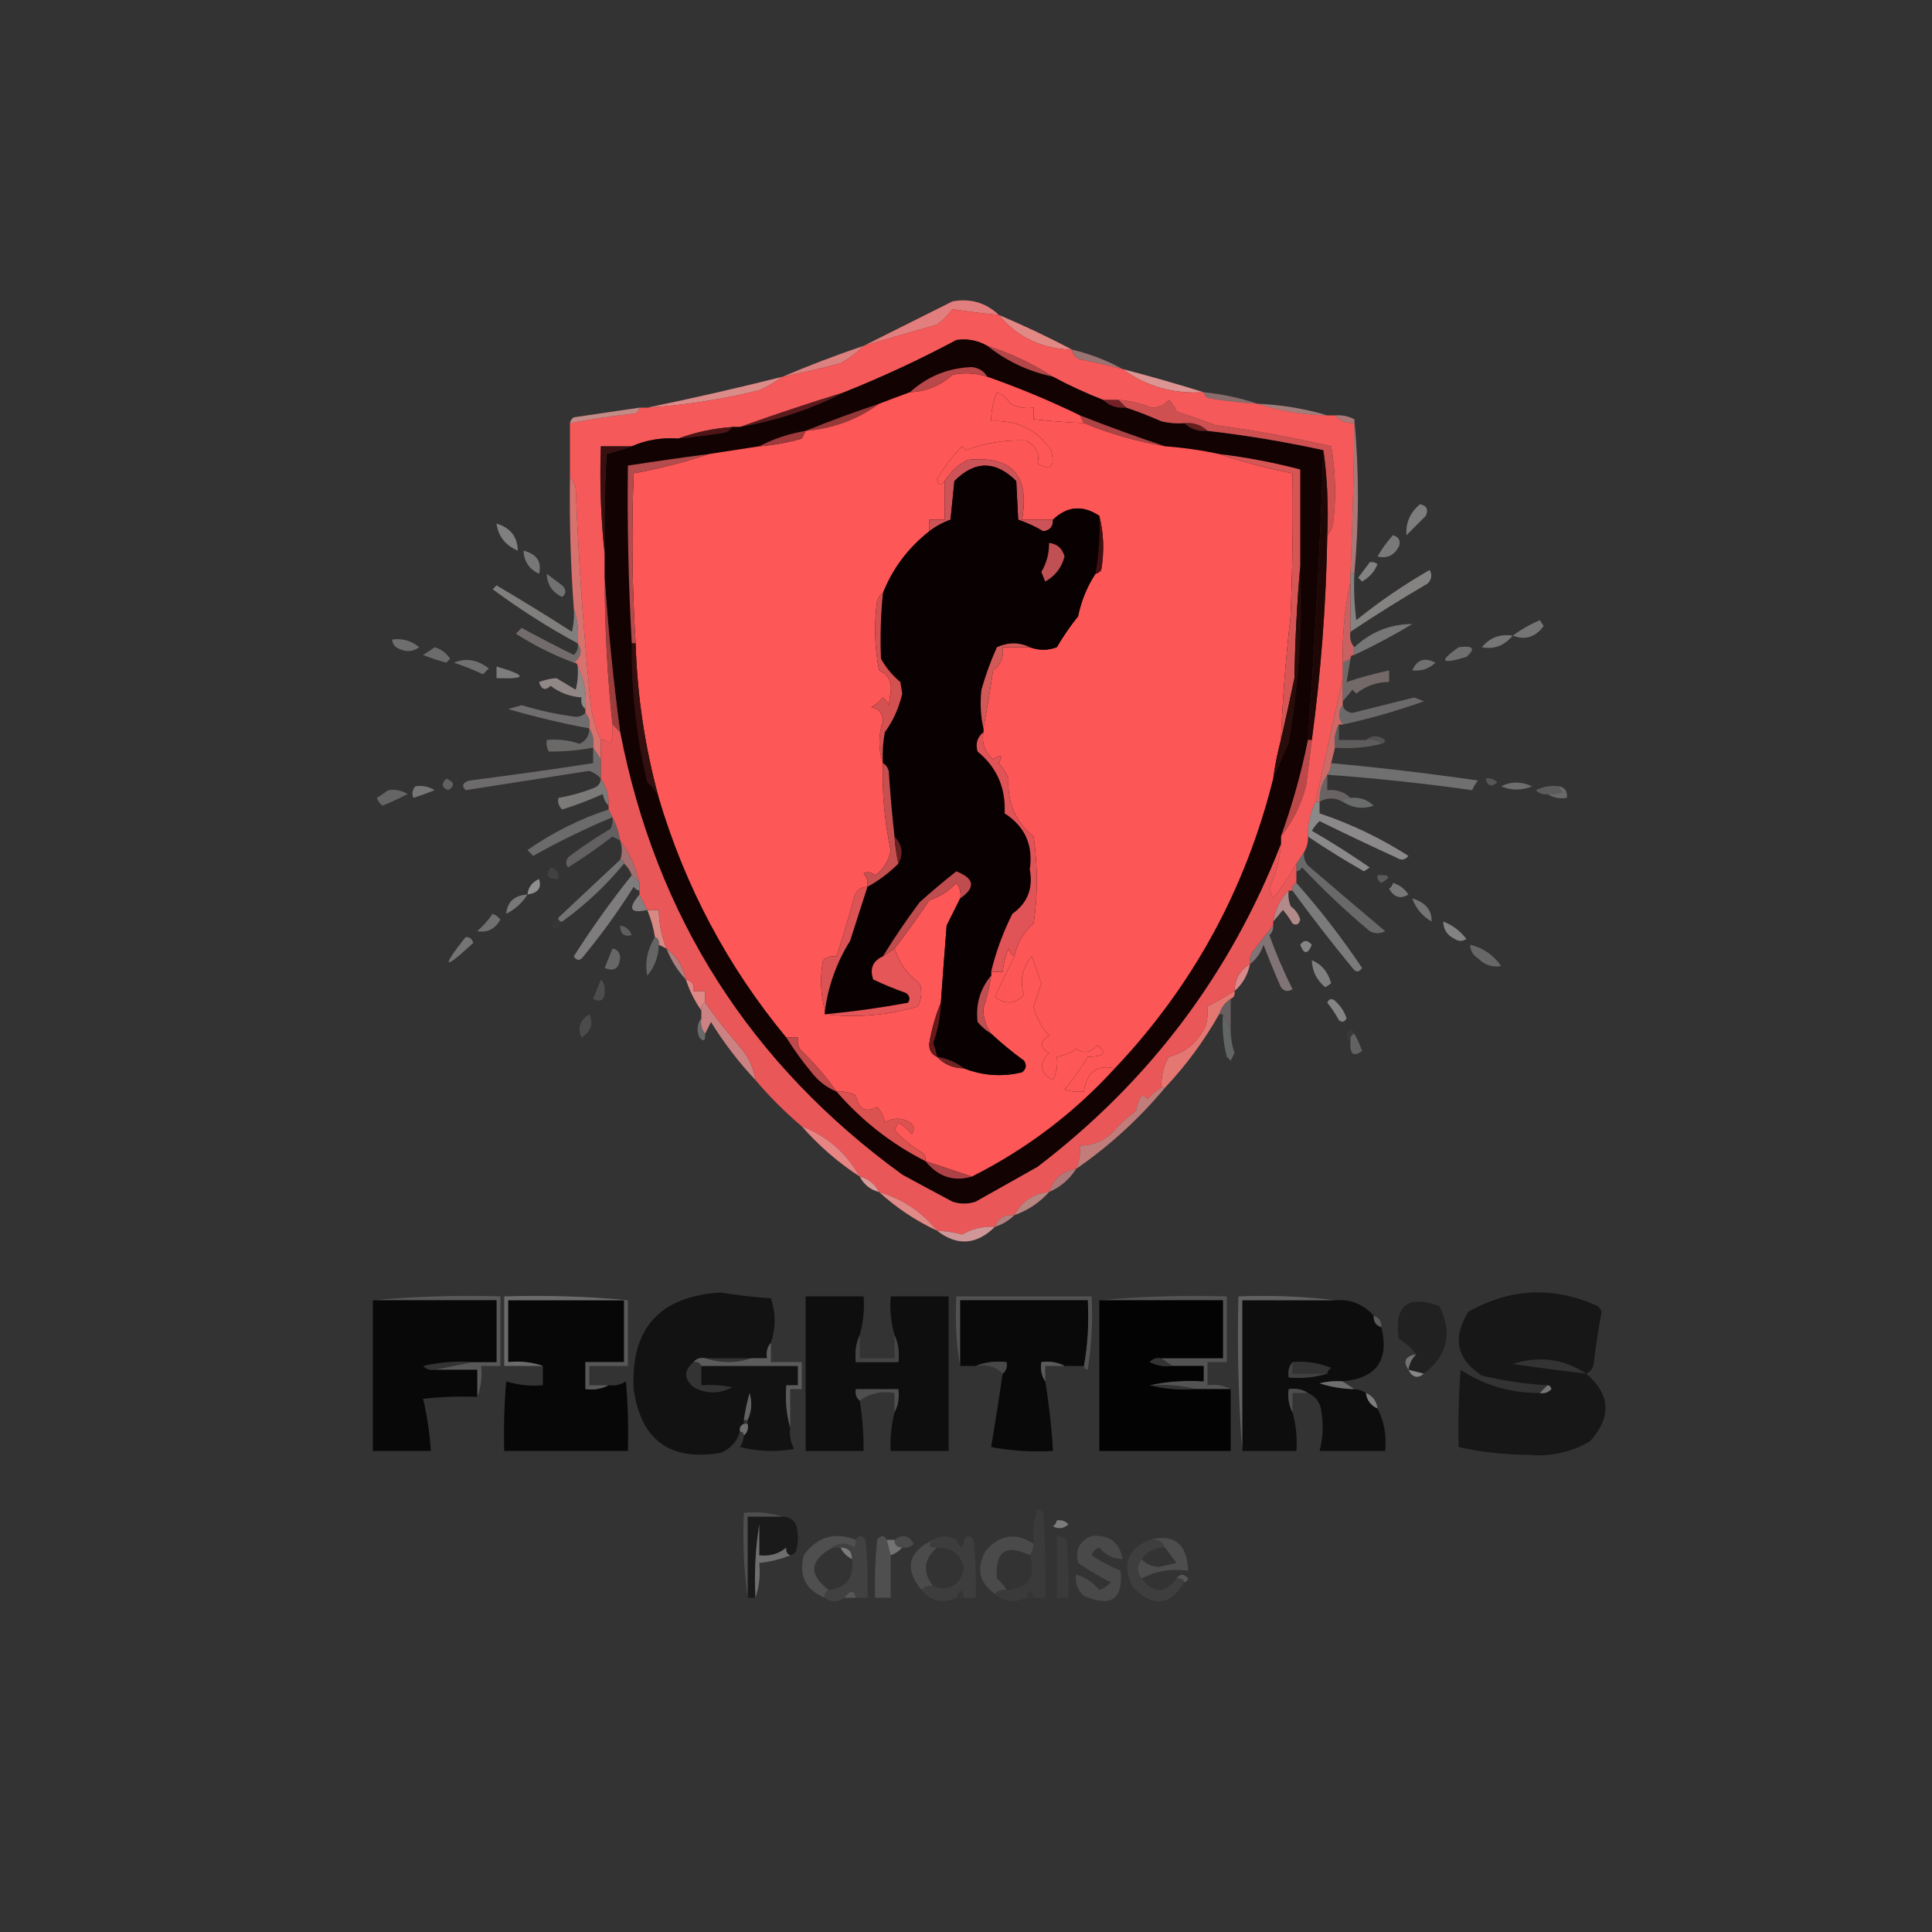 <?xml version="1.0" encoding="UTF-8"?>
<!DOCTYPE svg PUBLIC "-//W3C//DTD SVG 1.1//EN" "http://www.w3.org/Graphics/SVG/1.1/DTD/svg11.dtd">
<svg xmlns="http://www.w3.org/2000/svg" version="1.1" width="500px" height="500px" style="shape-rendering:geometricPrecision; text-rendering:geometricPrecision; image-rendering:optimizeQuality; fill-rule:evenodd; clip-rule:evenodd" xmlns:xlink="http://www.w3.org/1999/xlink">
<rect width="100%" height="100%" fill="#333333" stroke="none"/>
<g><path style="opacity:1" fill="#e37e7e" d="M 258.5,81.5 C 254.38,81.124 250.38,80.624 246.5,80C 245.386,81.57 244.053,82.903 242.5,84C 236.16,85.838 229.827,87.671 223.5,89.5C 231.075,85.713 238.741,81.879 246.5,78C 251.133,77.158 255.133,78.324 258.5,81.5 Z"/></g>
<g><path style="opacity:1" fill="#e38985" d="M 258.5,81.5 C 265.024,84.263 271.357,87.263 277.5,90.5C 269.638,90.302 263.305,87.302 258.5,81.5 Z"/></g>
<g><path style="opacity:1" fill="#db8180" d="M 223.5,89.5 C 221.859,91.257 219.859,92.757 217.5,94C 212.528,95.361 207.528,96.527 202.5,97.5C 209.322,94.598 216.322,91.931 223.5,89.5 Z"/></g>
<g><path style="opacity:0.573" fill="#e6a2a3" d="M 277.5,90.5 C 282.132,91.596 286.466,93.263 290.5,95.5C 286.873,94.571 283.207,93.737 279.5,93C 278.244,92.583 277.577,91.75 277.5,90.5 Z"/></g>
<g><path style="opacity:1" fill="#dc9592" d="M 290.5,95.5 C 297.643,97.366 304.643,99.366 311.5,101.5C 303.636,102.005 296.636,100.005 290.5,95.5 Z"/></g>
<g><path style="opacity:1" fill="#db8b88" d="M 202.5,97.5 C 200.706,98.856 198.706,100.023 196.5,101C 186.912,103.376 177.245,104.876 167.5,105.5C 179.119,103.106 190.786,100.44 202.5,97.5 Z"/></g>
<g><path style="opacity:1" fill="#f65959" d="M 258.5,81.5 C 263.305,87.302 269.638,90.302 277.5,90.5C 277.577,91.75 278.244,92.583 279.5,93C 283.207,93.737 286.873,94.571 290.5,95.5C 296.636,100.005 303.636,102.005 311.5,101.5C 311.611,102.117 311.944,102.617 312.5,103C 316.813,103.735 321.147,104.235 325.5,104.5C 331.213,106.365 337.213,107.365 343.5,107.5C 344.167,107.5 344.833,107.5 345.5,107.5C 346.78,108.931 348.447,109.598 350.5,109.5C 350.369,122.506 350.036,135.506 349.5,148.5C 349.5,149.167 349.5,149.833 349.5,150.5C 348.017,157.279 347.35,164.279 347.5,171.5C 347.5,172.833 347.5,174.167 347.5,175.5C 345.17,186.137 342.837,196.804 340.5,207.5C 339.071,210.308 338.405,213.308 338.5,216.5C 338.567,217.959 338.234,219.292 337.5,220.5C 336.833,221.5 336.167,222.5 335.5,223.5C 333.789,226.559 331.789,229.559 329.5,232.5C 329.167,231.667 328.833,230.833 328.5,230C 330.194,226.394 331.194,222.561 331.5,218.5C 331.5,217.833 331.5,217.167 331.5,216.5C 334.506,212.689 336.673,208.356 338,203.5C 338.501,199.49 339.001,195.49 339.5,191.5C 341.869,173.924 343.203,156.258 343.5,138.5C 344.268,137.737 344.768,136.737 345,135.5C 345.831,128.808 345.664,122.142 344.5,115.5C 334.626,113.209 324.626,111.376 314.5,110C 311.237,108.774 307.904,107.607 304.5,106.5C 304.081,105.328 303.415,104.328 302.5,103.5C 301.312,104.84 299.812,105.507 298,105.5C 295.269,104.383 292.435,103.717 289.5,103.5C 288.167,103.5 286.833,103.5 285.5,103.5C 280.942,101.717 276.608,99.717 272.5,97.5C 267.178,94.061 261.511,91.395 255.5,89.5C 252.988,88.072 250.322,87.572 247.5,88C 238.148,93.007 228.481,97.507 218.5,101.5C 209.33,104.334 200.33,107.334 191.5,110.5C 190.833,110.5 190.167,110.5 189.5,110.5C 184.578,110.87 179.911,111.87 175.5,113.5C 171.21,113.198 167.21,113.864 163.5,115.5C 160.833,115.5 158.167,115.5 155.5,115.5C 155.173,125.015 155.506,134.348 156.5,143.5C 156.5,145.5 156.5,147.5 156.5,149.5C 156.503,162.211 157.17,174.878 158.5,187.5C 158.66,189.199 158.494,190.866 158,192.5C 157.329,191.748 156.496,191.414 155.5,191.5C 154.379,189.046 153.546,186.379 153,183.5C 151.093,164.549 149.76,145.549 149,126.5C 148.768,125.263 148.268,124.263 147.5,123.5C 147.5,118.833 147.5,114.167 147.5,109.5C 153.111,108.436 158.778,107.603 164.5,107C 165.056,106.617 165.389,106.117 165.5,105.5C 166.167,105.5 166.833,105.5 167.5,105.5C 177.245,104.876 186.912,103.376 196.5,101C 198.706,100.023 200.706,98.856 202.5,97.5C 207.528,96.527 212.528,95.361 217.5,94C 219.859,92.757 221.859,91.257 223.5,89.5C 229.827,87.671 236.16,85.838 242.5,84C 244.053,82.903 245.386,81.57 246.5,80C 250.38,80.624 254.38,81.124 258.5,81.5 Z"/></g>
<g><path style="opacity:1" fill="#b34647" d="M 255.5,89.5 C 261.511,91.395 267.178,94.061 272.5,97.5C 266.156,96.16 260.489,93.493 255.5,89.5 Z"/></g>
<g><path style="opacity:0.486" fill="#e4a9aa" d="M 311.5,101.5 C 316.391,102.01 321.058,103.01 325.5,104.5C 321.147,104.235 316.813,103.735 312.5,103C 311.944,102.617 311.611,102.117 311.5,101.5 Z"/></g>
<g><path style="opacity:1" fill="#732026" d="M 285.5,103.5 C 286.833,103.5 288.167,103.5 289.5,103.5C 290.167,104.167 290.833,104.833 291.5,105.5C 289.102,105.741 287.102,105.074 285.5,103.5 Z"/></g>
<g><path style="opacity:1" fill="#5d191c" d="M 218.5,101.5 C 210.086,105.86 201.086,108.86 191.5,110.5C 200.33,107.334 209.33,104.334 218.5,101.5 Z"/></g>
<g><path style="opacity:0.659" fill="#dea4a3" d="M 325.5,104.5 C 331.75,104.771 337.75,105.771 343.5,107.5C 337.213,107.365 331.213,106.365 325.5,104.5 Z"/></g>
<g><path style="opacity:0.855" fill="#dd9994" d="M 165.5,105.5 C 165.389,106.117 165.056,106.617 164.5,107C 158.778,107.603 153.111,108.436 147.5,109.5C 147.611,108.883 147.944,108.383 148.5,108C 154.177,107.165 159.844,106.331 165.5,105.5 Z"/></g>
<g><path style="opacity:1" fill="#661f1f" d="M 306.5,109.5 C 308.898,109.259 310.898,109.926 312.5,111.5C 310.102,111.741 308.102,111.074 306.5,109.5 Z"/></g>
<g><path style="opacity:1" fill="#4f1416" d="M 189.5,110.5 C 189.082,111.222 188.416,111.722 187.5,112C 183.509,112.642 179.509,113.142 175.5,113.5C 179.911,111.87 184.578,110.87 189.5,110.5 Z"/></g>
<g><path style="opacity:1" fill="#120202" d="M 255.5,89.5 C 260.489,93.493 266.156,96.16 272.5,97.5C 276.608,99.717 280.942,101.717 285.5,103.5C 287.102,105.074 289.102,105.741 291.5,105.5C 294.489,106.506 297.489,107.673 300.5,109C 302.473,109.495 304.473,109.662 306.5,109.5C 308.102,111.074 310.102,111.741 312.5,111.5C 322.595,112.66 332.595,114.327 342.5,116.5C 341.629,141.55 340.295,166.55 338.5,191.5C 336.808,199.966 334.475,208.299 331.5,216.5C 331.5,217.167 331.5,217.833 331.5,218.5C 318.37,252.148 297.37,279.982 268.5,302C 263.167,305 257.833,308 252.5,311C 250.5,311.667 248.5,311.667 246.5,311C 242.193,308.711 237.86,306.378 233.5,304C 194.122,275.407 169.789,237.241 160.5,189.5C 158.717,176.07 157.383,162.737 156.5,149.5C 156.5,147.5 156.5,145.5 156.5,143.5C 156.334,134.827 156.5,126.16 157,117.5C 159.277,116.883 161.444,116.216 163.5,115.5C 167.21,113.864 171.21,113.198 175.5,113.5C 179.509,113.142 183.509,112.642 187.5,112C 188.416,111.722 189.082,111.222 189.5,110.5C 190.167,110.5 190.833,110.5 191.5,110.5C 201.086,108.86 210.086,105.86 218.5,101.5C 228.481,97.507 238.148,93.007 247.5,88C 250.322,87.572 252.988,88.072 255.5,89.5 Z"/></g>
<g><path style="opacity:1" fill="#ac4446" d="M 279.5,107.5 C 286.828,110.385 294.161,113.052 301.5,115.5C 294.127,114.246 287.127,112.246 280.5,109.5C 280.167,108.833 279.833,108.167 279.5,107.5 Z"/></g>
<g><path style="opacity:1" fill="#953938" d="M 227.5,104.5 C 221.899,108.592 215.566,110.925 208.5,111.5C 214.67,108.996 221.004,106.662 227.5,104.5 Z"/></g>
<g><path style="opacity:1" fill="#fd5657" d="M 280.5,109.5 C 287.127,112.246 294.127,114.246 301.5,115.5C 306.216,115.846 310.883,116.513 315.5,117.5C 321.625,119.532 327.959,121.198 334.5,122.5C 334.667,134.838 334.5,147.171 334,159.5C 332.768,170.129 331.935,180.796 331.5,191.5C 330.626,194.789 329.959,198.123 329.5,201.5C 322.315,230.216 308.648,255.216 288.5,276.5C 283.925,275.455 281.258,277.455 280.5,282.5C 278.801,282.66 277.134,282.494 275.5,282C 277.796,279.232 279.796,276.399 281.5,273.5C 285.766,273.465 286.599,272.465 284,270.5C 282.334,272.403 280.5,272.737 278.5,271.5C 276.944,272.547 275.277,273.214 273.5,273.5C 273.799,275.604 273.466,277.604 272.5,279.5C 269.034,277.655 268.7,275.321 271.5,272.5C 269.016,271.106 269.016,269.606 271.5,268C 269.541,265.864 268.207,263.364 267.5,260.5C 268.167,258.5 268.833,256.5 269.5,254.5C 268.67,252.172 267.837,249.838 267,247.5C 264.528,250.528 263.861,253.862 265,257.5C 262.637,259.907 260.137,260.074 257.5,258C 259.092,254.47 260.759,250.97 262.5,247.5C 263.211,244.101 264.877,241.268 267.5,239C 268.591,231.731 268.591,224.231 267.5,216.5C 262.803,212.65 260.636,207.65 261,201.5C 260.365,200.034 259.531,198.7 258.5,197.5C 259.629,195.471 259.129,195.137 257,196.5C 254.863,194.679 254.03,192.346 254.5,189.5C 254.5,189.167 254.5,188.833 254.5,188.5C 255.434,183.661 256.268,178.661 257,173.5C 259.039,172.022 259.872,170.022 259.5,167.5C 261.833,167.5 264.167,167.5 266.5,167.5C 268.895,168.363 271.229,168.363 273.5,167.5C 275.138,164.696 276.971,162.029 279,159.5C 279.823,155.5 281.323,151.834 283.5,148.5C 284.117,148.389 284.617,148.056 285,147.5C 285.815,142.648 285.648,137.981 284.5,133.5C 280.19,130.641 276.19,130.975 272.5,134.5C 269.833,134.5 267.167,134.5 264.5,134.5C 266.539,123.045 261.872,117.878 250.5,119C 247.955,120.275 245.955,122.108 244.5,124.5C 243.35,125.85 242.683,125.684 242.5,124C 244.305,120.889 246.472,118.056 249,115.5C 249.333,115.833 249.667,116.167 250,116.5C 255.004,114.624 260.17,113.79 265.5,114C 268.177,115.463 269.177,117.463 268.5,120C 271.989,121.853 273.156,120.687 272,116.5C 268.321,111.151 263.154,108.651 256.5,109C 256.516,106.394 257.016,103.894 258,101.5C 259.487,102.155 260.653,103.155 261.5,104.5C 263.396,105.466 265.396,105.799 267.5,105.5C 267.5,106.5 267.5,107.5 267.5,108.5C 271.85,108.987 276.183,109.32 280.5,109.5 Z"/></g>
<g><path style="opacity:1" fill="#fd5757" d="M 255.5,97.5 C 263.697,100.364 271.697,103.697 279.5,107.5C 279.833,108.167 280.167,108.833 280.5,109.5C 276.183,109.32 271.85,108.987 267.5,108.5C 267.5,107.5 267.5,106.5 267.5,105.5C 265.396,105.799 263.396,105.466 261.5,104.5C 260.653,103.155 259.487,102.155 258,101.5C 257.016,103.894 256.516,106.394 256.5,109C 263.154,108.651 268.321,111.151 272,116.5C 273.156,120.687 271.989,121.853 268.5,120C 269.177,117.463 268.177,115.463 265.5,114C 260.17,113.79 255.004,114.624 250,116.5C 249.667,116.167 249.333,115.833 249,115.5C 246.472,118.056 244.305,120.889 242.5,124C 242.683,125.684 243.35,125.85 244.5,124.5C 244.5,127.833 244.5,131.167 244.5,134.5C 243.167,134.5 241.833,134.5 240.5,134.5C 240.5,135.5 240.5,136.5 240.5,137.5C 235.026,141.804 231.026,147.137 228.5,153.5C 227.778,153.918 227.278,154.584 227,155.5C 226.17,161.528 226.336,167.528 227.5,173.5C 229.873,174.55 230.873,176.383 230.5,179C 230.333,180.167 230.167,181.333 230,182.5C 229.692,181.692 229.192,181.025 228.5,180.5C 227.646,181.522 226.646,182.355 225.5,183C 227.41,183.408 228.41,184.575 228.5,186.5C 227.281,190.32 227.281,193.987 228.5,197.5C 228.244,205.084 228.911,212.584 230.5,220C 230.07,222.717 228.737,224.884 226.5,226.5C 225.549,225.674 224.549,225.508 223.5,226C 224.337,227.011 224.67,228.178 224.5,229.5C 222.589,229.574 221.422,230.574 221,232.5C 219.579,237.59 218.079,242.59 216.5,247.5C 215.178,247.33 214.011,247.663 213,248.5C 212.186,253.02 212.353,257.354 213.5,261.5C 213.5,261.833 213.5,262.167 213.5,262.5C 221.452,263.47 229.452,262.803 237.5,260.5C 238.52,258.568 238.687,256.568 238,254.5C 234.847,252.186 232.68,249.186 231.5,245.5C 234.604,241.48 237.604,237.314 240.5,233C 243.215,232.122 245.549,230.622 247.5,228.5C 248.429,229.689 248.762,231.022 248.5,232.5C 247.347,234.807 246.18,237.14 245,239.5C 244.474,246.171 243.974,252.837 243.5,259.5C 242.136,262.772 241.136,266.272 240.5,270C 240.387,271.699 241.053,272.866 242.5,273.5C 244.32,275.448 246.654,276.448 249.5,276.5C 254.42,278.408 259.42,278.741 264.5,277.5C 265.583,276.635 265.749,275.635 265,274.5C 261.977,272.302 259.144,269.969 256.5,267.5C 255.149,265.608 254.482,263.442 254.5,261C 255.418,258.239 256.084,255.406 256.5,252.5C 256.5,252.167 256.5,251.833 256.5,251.5C 257.5,251.5 258.5,251.5 259.5,251.5C 259.687,249.436 260.187,247.436 261,245.5C 261.278,246.416 261.778,247.082 262.5,247.5C 260.759,250.97 259.092,254.47 257.5,258C 260.137,260.074 262.637,259.907 265,257.5C 263.861,253.862 264.528,250.528 267,247.5C 267.837,249.838 268.67,252.172 269.5,254.5C 268.833,256.5 268.167,258.5 267.5,260.5C 268.207,263.364 269.541,265.864 271.5,268C 269.016,269.606 269.016,271.106 271.5,272.5C 268.7,275.321 269.034,277.655 272.5,279.5C 273.466,277.604 273.799,275.604 273.5,273.5C 275.277,273.214 276.944,272.547 278.5,271.5C 280.5,272.737 282.334,272.403 284,270.5C 286.599,272.465 285.766,273.465 281.5,273.5C 279.796,276.399 277.796,279.232 275.5,282C 277.134,282.494 278.801,282.66 280.5,282.5C 281.258,277.455 283.925,275.455 288.5,276.5C 277.895,288.104 265.561,297.437 251.5,304.5C 247.502,303.172 243.502,301.838 239.5,300.5C 239.631,299.761 239.464,299.094 239,298.5C 236.147,296.839 233.647,294.839 231.5,292.5C 231.833,291.833 232.167,291.167 232.5,290.5C 233.814,291.313 234.981,292.313 236,293.5C 236.749,292.365 236.583,291.365 235.5,290.5C 233.298,289.22 231.132,289.22 229,290.5C 228.71,288.956 228.044,287.623 227,286.5C 223.983,288.021 222.15,287.021 221.5,283.5C 219.929,282.691 218.262,282.357 216.5,282.5C 213.695,278.547 210.528,274.88 207,271.5C 206.517,270.552 206.351,269.552 206.5,268.5C 205.5,268.5 204.5,268.5 203.5,268.5C 188.35,250.207 177.35,229.541 170.5,206.5C 166.897,193.418 164.897,180.085 164.5,166.5C 163.584,151.843 163.417,137.176 164,122.5C 170.703,121.264 177.203,119.598 183.5,117.5C 187.833,116.833 192.167,116.167 196.5,115.5C 200.228,115.205 203.895,114.539 207.5,113.5C 207.863,112.817 208.196,112.15 208.5,111.5C 215.566,110.925 221.899,108.592 227.5,104.5C 230.076,103.512 232.743,102.512 235.5,101.5C 239.693,101.319 243.359,99.819 246.5,97C 249.555,96.366 252.555,96.532 255.5,97.5 Z"/></g>
<g><path style="opacity:1" fill="#b9484a" d="M 255.5,97.5 C 252.555,96.532 249.555,96.366 246.5,97C 243.359,99.819 239.693,101.319 235.5,101.5C 240.056,97.388 245.389,95.221 251.5,95C 253.32,95.2 254.653,96.034 255.5,97.5 Z"/></g>
<g><path style="opacity:1" fill="#cf5050" d="M 289.5,103.5 C 292.435,103.717 295.269,104.383 298,105.5C 299.812,105.507 301.312,104.84 302.5,103.5C 303.415,104.328 304.081,105.328 304.5,106.5C 307.904,107.607 311.237,108.774 314.5,110C 324.626,111.376 334.626,113.209 344.5,115.5C 345.664,122.142 345.831,128.808 345,135.5C 344.768,136.737 344.268,137.737 343.5,138.5C 343.825,130.981 343.492,123.648 342.5,116.5C 332.595,114.327 322.595,112.66 312.5,111.5C 310.898,109.926 308.898,109.259 306.5,109.5C 304.473,109.662 302.473,109.495 300.5,109C 297.489,107.673 294.489,106.506 291.5,105.5C 290.833,104.833 290.167,104.167 289.5,103.5 Z"/></g>
<g><path style="opacity:0.716" fill="#da9491" d="M 345.5,107.5 C 347.262,107.357 348.929,107.691 350.5,108.5C 351.738,121.842 351.738,135.175 350.5,148.5C 350.167,148.5 349.833,148.5 349.5,148.5C 350.036,135.506 350.369,122.506 350.5,109.5C 348.447,109.598 346.78,108.931 345.5,107.5 Z"/></g>
<g><path style="opacity:1" fill="#9e3a3c" d="M 208.5,111.5 C 208.196,112.15 207.863,112.817 207.5,113.5C 203.895,114.539 200.228,115.205 196.5,115.5C 200.195,113.568 204.195,112.235 208.5,111.5 Z"/></g>
<g><path style="opacity:1" fill="#cc5357" d="M 272.5,134.5 C 272.582,136.252 271.749,137.252 270,137.5C 267.943,136.277 265.777,135.277 263.5,134.5C 263.345,131.273 263.178,127.94 263,124.5C 257.621,119.175 252.288,119.175 247,124.5C 246.667,127.833 246.333,131.167 246,134.5C 243.982,135.223 242.148,136.223 240.5,137.5C 240.5,136.5 240.5,135.5 240.5,134.5C 241.833,134.5 243.167,134.5 244.5,134.5C 244.5,131.167 244.5,127.833 244.5,124.5C 245.955,122.108 247.955,120.275 250.5,119C 261.872,117.878 266.539,123.045 264.5,134.5C 267.167,134.5 269.833,134.5 272.5,134.5 Z"/></g>
<g><path style="opacity:1" fill="#390f10" d="M 163.5,115.5 C 161.444,116.216 159.277,116.883 157,117.5C 156.5,126.16 156.334,134.827 156.5,143.5C 155.506,134.348 155.173,125.015 155.5,115.5C 158.167,115.5 160.833,115.5 163.5,115.5 Z"/></g>
<g><path style="opacity:1" fill="#090101" d="M 272.5,134.5 C 276.19,130.975 280.19,130.641 284.5,133.5C 284.726,138.562 284.392,143.562 283.5,148.5C 281.323,151.834 279.823,155.5 279,159.5C 276.971,162.029 275.138,164.696 273.5,167.5C 271.229,168.363 268.895,168.363 266.5,167.5C 263.77,166.183 260.937,166.183 258,167.5C 256.408,171.029 255.074,174.695 254,178.5C 253.612,181.849 253.779,185.183 254.5,188.5C 254.5,188.833 254.5,189.167 254.5,189.5C 252.901,190.799 252.401,192.465 253,194.5C 257.983,198.558 260.316,203.892 260,210.5C 265.279,213.894 267.446,218.728 266.5,225C 267.439,229.87 265.939,233.704 262,236.5C 259.58,241.33 257.746,246.33 256.5,251.5C 256.5,251.833 256.5,252.167 256.5,252.5C 253.641,255.92 252.474,259.92 253,264.5C 254.039,265.71 255.206,266.71 256.5,267.5C 259.144,269.969 261.977,272.302 265,274.5C 265.749,275.635 265.583,276.635 264.5,277.5C 259.42,278.741 254.42,278.408 249.5,276.5C 247.491,274.935 245.157,273.935 242.5,273.5C 242.322,272.305 241.989,271.138 241.5,270C 242.726,266.598 243.393,263.098 243.5,259.5C 243.974,252.837 244.474,246.171 245,239.5C 246.18,237.14 247.347,234.807 248.5,232.5C 252.554,229.691 252.221,227.358 247.5,225.5C 244.281,228.038 241.114,230.704 238,233.5C 234.586,238.066 231.42,242.732 228.5,247.5C 225.861,248.706 225.028,250.706 226,253.5C 228.761,254.796 231.595,255.963 234.5,257C 235.451,257.718 235.617,258.551 235,259.5C 227.914,260.815 220.747,261.815 213.5,262.5C 213.5,262.167 213.5,261.833 213.5,261.5C 214.372,255.053 216.538,249.053 220,243.5C 221.544,238.752 223.044,234.086 224.5,229.5C 227.45,227.885 230.116,225.885 232.5,223.5C 233.867,220.988 233.534,218.655 231.5,216.5C 230.873,210.855 230.373,205.189 230,199.5C 229.722,198.584 229.222,197.918 228.5,197.5C 228.336,194.813 228.503,192.146 229,189.5C 231.171,186.487 232.671,183.154 233.5,179.5C 233.333,178.5 233.167,177.5 233,176.5C 230.957,174.792 229.29,172.792 228,170.5C 227.758,164.833 227.925,159.167 228.5,153.5C 231.026,147.137 235.026,141.804 240.5,137.5C 242.148,136.223 243.982,135.223 246,134.5C 246.333,131.167 246.667,127.833 247,124.5C 252.288,119.175 257.621,119.175 263,124.5C 263.178,127.94 263.345,131.273 263.5,134.5C 265.777,135.277 267.943,136.277 270,137.5C 271.749,137.252 272.582,136.252 272.5,134.5 Z"/></g>
<g><path style="opacity:1" fill="#b44b4c" d="M 183.5,117.5 C 177.203,119.598 170.703,121.264 164,122.5C 163.417,137.176 163.584,151.843 164.5,166.5C 164.167,166.5 163.833,166.5 163.5,166.5C 162.641,151.184 162.308,135.851 162.5,120.5C 169.486,119.407 176.486,118.407 183.5,117.5 Z"/></g>
<g><path style="opacity:1" fill="#d65656" d="M 315.5,117.5 C 322.601,118.359 329.601,119.693 336.5,121.5C 336.5,129.833 336.5,138.167 336.5,146.5C 335.67,155.991 335.17,165.658 335,175.5C 333.871,180.969 332.704,186.302 331.5,191.5C 331.935,180.796 332.768,170.129 334,159.5C 334.5,147.171 334.667,134.838 334.5,122.5C 327.959,121.198 321.625,119.532 315.5,117.5 Z"/></g>
<g><path style="opacity:0.875" fill="#888888" d="M 367.5,130.5 C 369.225,130.843 369.725,131.843 369,133.5C 367.333,135.167 365.667,136.833 364,138.5C 363.777,135.275 364.943,132.609 367.5,130.5 Z"/></g>
<g><path style="opacity:1" fill="#440f11" d="M 284.5,133.5 C 285.648,137.981 285.815,142.648 285,147.5C 284.617,148.056 284.117,148.389 283.5,148.5C 284.392,143.562 284.726,138.562 284.5,133.5 Z"/></g>
<g><path style="opacity:0.855" fill="#8e8e8e" d="M 128.5,135.5 C 132.104,136.588 133.937,138.921 134,142.5C 130.805,141.149 128.972,138.815 128.5,135.5 Z"/></g>
<g><path style="opacity:0.643" fill="#a1a1a1" d="M 360.5,138.5 C 362.085,139.002 362.585,140.002 362,141.5C 360.737,143.797 358.903,144.63 356.5,144C 357.665,142.008 358.998,140.175 360.5,138.5 Z"/></g>
<g><path style="opacity:1" fill="#d7726f" d="M 147.5,123.5 C 148.268,124.263 148.768,125.263 149,126.5C 149.76,145.549 151.093,164.549 153,183.5C 153.546,186.379 154.379,189.046 155.5,191.5C 155.5,193.167 155.5,194.833 155.5,196.5C 154.833,195.5 154.167,194.5 153.5,193.5C 153.784,191.585 153.451,189.919 152.5,188.5C 152.768,186.901 152.434,185.568 151.5,184.5C 151.5,184.167 151.5,183.833 151.5,183.5C 151.884,179.511 151.217,175.845 149.5,172.5C 149.5,171.833 149.167,171.5 148.5,171.5C 150.432,170.024 150.765,168.357 149.5,166.5C 149.81,163.287 149.477,160.287 148.5,157.5C 147.683,146.394 147.349,135.06 147.5,123.5 Z"/></g>
<g><path style="opacity:0.69" fill="#959595" d="M 135.5,142.5 C 138.929,143.397 140.262,145.397 139.5,148.5C 136.929,147.272 135.595,145.272 135.5,142.5 Z"/></g>
<g><path style="opacity:1" fill="#c05053" d="M 271.5,140.5 C 273.595,140.76 274.928,141.926 275.5,144C 274.774,146.893 273.107,149.059 270.5,150.5C 270.167,149.667 269.833,148.833 269.5,148C 270.86,145.73 271.527,143.23 271.5,140.5 Z"/></g>
<g><path style="opacity:0.945" fill="#868686" d="M 354.5,145.5 C 355.239,145.369 355.906,145.536 356.5,146C 355.695,147.972 354.361,149.472 352.5,150.5C 352.167,150.167 351.833,149.833 351.5,149.5C 352.524,148.148 353.524,146.815 354.5,145.5 Z"/></g>
<g><path style="opacity:0.62" fill="#989899" d="M 141.5,148.5 C 142.815,149.476 144.148,150.476 145.5,151.5C 146.59,152.609 146.59,153.609 145.5,154.5C 142.929,153.272 141.595,151.272 141.5,148.5 Z"/></g>
<g><path style="opacity:0.816" fill="#989494" d="M 349.5,163.5 C 349.5,159.167 349.5,154.833 349.5,150.5C 349.5,149.833 349.5,149.167 349.5,148.5C 349.833,148.5 350.167,148.5 350.5,148.5C 350.334,152.514 350.501,156.514 351,160.5C 356.986,155.672 363.32,151.339 370,147.5C 370.684,148.784 370.517,149.951 369.5,151C 362.683,154.995 356.016,159.162 349.5,163.5 Z"/></g>
<g><path style="opacity:1" fill="#1f0705" d="M 342.5,116.5 C 343.492,123.648 343.825,130.981 343.5,138.5C 343.203,156.258 341.869,173.924 339.5,191.5C 339.167,191.5 338.833,191.5 338.5,191.5C 340.295,166.55 341.629,141.55 342.5,116.5 Z"/></g>
<g><path style="opacity:0.722" fill="#9f9c9b" d="M 148.5,157.5 C 149.477,160.287 149.81,163.287 149.5,166.5C 141.787,162.317 134.454,157.65 127.5,152.5C 127.833,152.167 128.167,151.833 128.5,151.5C 135.084,155.375 141.584,159.375 148,163.5C 148.495,161.527 148.662,159.527 148.5,157.5 Z"/></g>
<g><path style="opacity:1" fill="#c76262" d="M 349.5,150.5 C 349.5,154.833 349.5,159.167 349.5,163.5C 349.232,165.099 349.566,166.432 350.5,167.5C 350.5,168.167 350.5,168.833 350.5,169.5C 349.833,169.5 349.5,169.833 349.5,170.5C 348.833,170.833 348.167,171.167 347.5,171.5C 347.35,164.279 348.017,157.279 349.5,150.5 Z"/></g>
<g><path style="opacity:0.651" fill="#999999" d="M 391.5,164.5 C 393.608,162.941 395.941,161.608 398.5,160.5C 398.833,161 399.167,161.5 399.5,162C 397.377,164.909 394.71,165.743 391.5,164.5 Z"/></g>
<g><path style="opacity:0.737" fill="#919090" d="M 350.5,169.5 C 350.5,168.833 350.5,168.167 350.5,167.5C 354.831,163.507 359.831,161.507 365.5,161.5C 360.605,164.446 355.605,167.113 350.5,169.5 Z"/></g>
<g><path style="opacity:0.631" fill="#9d9d9d" d="M 391.5,164.5 C 389.297,167.119 386.631,168.119 383.5,167.5C 385.536,165.016 388.202,164.016 391.5,164.5 Z"/></g>
<g><path style="opacity:0.604" fill="#959595" d="M 101.5,165.5 C 104.157,165.162 106.49,165.829 108.5,167.5C 106.926,168.631 105.259,168.798 103.5,168C 102.244,167.583 101.577,166.75 101.5,165.5 Z"/></g>
<g><path style="opacity:0.667" fill="#928989" d="M 149.5,166.5 C 150.765,168.357 150.432,170.024 148.5,171.5C 143.212,169.523 138.212,167.023 133.5,164C 134,163.5 134.5,163 135,162.5C 139.473,164.932 143.973,167.265 148.5,169.5C 149.386,168.675 149.719,167.675 149.5,166.5 Z"/></g>
<g><path style="opacity:0.471" fill="#ababab" d="M 112.5,167.5 C 114.2,168.016 115.533,169.016 116.5,170.5C 116.167,170.833 115.833,171.167 115.5,171.5C 113.465,170.959 111.465,170.292 109.5,169.5C 110.602,168.824 111.602,168.158 112.5,167.5 Z"/></g>
<g><path style="opacity:0.533" fill="#a4a4a4" d="M 377.5,167.5 C 381.29,167.008 381.956,167.841 379.5,170C 372.914,172.033 372.248,171.2 377.5,167.5 Z"/></g>
<g><path style="opacity:0.537" fill="#a4a4a4" d="M 117.5,171.5 C 120.597,170.212 123.597,170.712 126.5,173C 126,173.5 125.5,174 125,174.5C 122.55,173.358 120.05,172.358 117.5,171.5 Z"/></g>
<g><path style="opacity:1" fill="#280d0b" d="M 336.5,146.5 C 337.174,161.999 336.174,177.332 333.5,192.5C 332.145,195.592 330.812,198.592 329.5,201.5C 329.959,198.123 330.626,194.789 331.5,191.5C 332.704,186.302 333.871,180.969 335,175.5C 335.17,165.658 335.67,155.991 336.5,146.5 Z"/></g>
<g><path style="opacity:0.592" fill="#9a9a9a" d="M 365.5,173.5 C 366.707,170.694 368.707,170.028 371.5,171.5C 369.827,173.086 367.827,173.753 365.5,173.5 Z"/></g>
<g><path style="opacity:0.643" fill="#a7a7a7" d="M 128.5,172.5 C 136.486,174.812 136.486,175.812 128.5,175.5C 128.5,174.5 128.5,173.5 128.5,172.5 Z"/></g>
<g><path style="opacity:0.043" fill="#fefffe" d="M 365.5,173.5 C 364.833,174.167 364.833,174.167 365.5,173.5 Z"/></g>
<g><path style="opacity:0.494" fill="#b3a19f" d="M 349.5,170.5 C 349.167,172.5 348.833,174.5 348.5,176.5C 352.099,175.301 355.765,174.301 359.5,173.5C 359.5,174.5 359.5,175.5 359.5,176.5C 356.325,176.503 353.492,177.503 351,179.5C 350.667,179.167 350.333,178.833 350,178.5C 349.148,179.571 348.315,180.571 347.5,181.5C 347.5,179.5 347.5,177.5 347.5,175.5C 347.5,174.167 347.5,172.833 347.5,171.5C 348.167,171.167 348.833,170.833 349.5,170.5 Z"/></g>
<g><path style="opacity:0.788" fill="#ab9d9d" d="M 149.5,172.5 C 151.217,175.845 151.884,179.511 151.5,183.5C 150.596,182.791 150.263,181.791 150.5,180.5C 147.525,180.287 144.858,179.287 142.5,177.5C 141.105,178.815 140.105,178.481 139.5,176.5C 141.078,175.928 142.578,175.594 144,175.5C 145.667,176.5 147.333,177.5 149,178.5C 149.495,176.527 149.662,174.527 149.5,172.5 Z"/></g>
<g><path style="opacity:1" fill="#d35150" d="M 228.5,153.5 C 227.925,159.167 227.758,164.833 228,170.5C 229.29,172.792 230.957,174.792 233,176.5C 233.167,177.5 233.333,178.5 233.5,179.5C 232.671,183.154 231.171,186.487 229,189.5C 228.503,192.146 228.336,194.813 228.5,197.5C 227.281,193.987 227.281,190.32 228.5,186.5C 228.41,184.575 227.41,183.408 225.5,183C 226.646,182.355 227.646,181.522 228.5,180.5C 229.192,181.025 229.692,181.692 230,182.5C 230.167,181.333 230.333,180.167 230.5,179C 230.873,176.383 229.873,174.55 227.5,173.5C 226.336,167.528 226.17,161.528 227,155.5C 227.278,154.584 227.778,153.918 228.5,153.5 Z"/></g>
<g><path style="opacity:1" fill="#9d3d3c" d="M 156.5,149.5 C 157.383,162.737 158.717,176.07 160.5,189.5C 159.833,188.833 159.167,188.167 158.5,187.5C 157.17,174.878 156.503,162.211 156.5,149.5 Z"/></g>
<g><path style="opacity:1" fill="#cc6a68" d="M 347.5,175.5 C 347.5,177.5 347.5,179.5 347.5,181.5C 347.5,181.833 347.5,182.167 347.5,182.5C 346.28,184.05 346.28,185.716 347.5,187.5C 347.167,187.5 346.833,187.5 346.5,187.5C 345.539,189.265 345.205,191.265 345.5,193.5C 345.167,194.833 344.833,196.167 344.5,197.5C 344.443,198.609 344.11,199.609 343.5,200.5C 342.076,202.515 341.41,204.848 341.5,207.5C 341.167,207.5 340.833,207.5 340.5,207.5C 342.837,196.804 345.17,186.137 347.5,175.5 Z"/></g>
<g><path style="opacity:0.578" fill="#9a9697" d="M 151.5,184.5 C 152.434,185.568 152.768,186.901 152.5,188.5C 145.713,187.265 138.713,185.598 131.5,183.5C 132.667,183.167 133.833,182.833 135,182.5C 139.725,183.934 144.391,184.934 149,185.5C 150.07,185.472 150.903,185.139 151.5,184.5 Z"/></g>
<g><path style="opacity:0.51" fill="#a29d9d" d="M 347.5,187.5 C 346.28,185.716 346.28,184.05 347.5,182.5C 347.791,183.649 348.624,184.316 350,184.5C 355.333,183.167 360.667,181.833 366,180.5C 366.833,180.833 367.667,181.167 368.5,181.5C 361.384,184.035 354.384,186.035 347.5,187.5 Z"/></g>
<g><path style="opacity:1" fill="#d15958" d="M 266.5,167.5 C 264.167,167.5 261.833,167.5 259.5,167.5C 259.872,170.022 259.039,172.022 257,173.5C 256.268,178.661 255.434,183.661 254.5,188.5C 253.779,185.183 253.612,181.849 254,178.5C 255.074,174.695 256.408,171.029 258,167.5C 260.937,166.183 263.77,166.183 266.5,167.5 Z"/></g>
<g><path style="opacity:1" fill="#340f0f" d="M 163.5,166.5 C 163.833,166.5 164.167,166.5 164.5,166.5C 164.897,180.085 166.897,193.418 170.5,206.5C 169.859,204.958 168.859,203.624 167.5,202.5C 164.668,190.687 163.335,178.687 163.5,166.5 Z"/></g>
<g><path style="opacity:0.192" fill="#d0d0d0" d="M 353.5,191.5 C 355.035,190.212 356.701,190.212 358.5,191.5C 358.376,192.107 358.043,192.44 357.5,192.5C 356.432,191.566 355.099,191.232 353.5,191.5 Z"/></g>
<g><path style="opacity:0.569" fill="#969091" d="M 152.5,188.5 C 153.451,189.919 153.784,191.585 153.5,193.5C 149.617,194.21 145.784,194.543 142,194.5C 141.517,193.552 141.351,192.552 141.5,191.5C 144.448,191.223 147.281,191.556 150,192.5C 151.706,191.692 152.539,190.359 152.5,188.5 Z"/></g>
<g><path style="opacity:0.439" fill="#979191" d="M 346.5,187.5 C 346.5,188.833 346.5,190.167 346.5,191.5C 348.833,191.5 351.167,191.5 353.5,191.5C 355.099,191.232 356.432,191.566 357.5,192.5C 353.702,193.483 349.702,193.817 345.5,193.5C 345.205,191.265 345.539,189.265 346.5,187.5 Z"/></g>
<g><path style="opacity:0.624" fill="#918e8d" d="M 153.5,193.5 C 154.167,194.5 154.833,195.5 155.5,196.5C 155.5,198.167 155.5,199.833 155.5,201.5C 154.739,200.609 153.739,199.942 152.5,199.5C 141.839,201.167 131.173,202.833 120.5,204.5C 119.396,203.369 119.729,202.535 121.5,202C 132.199,200.638 142.866,199.138 153.5,197.5C 153.5,196.167 153.5,194.833 153.5,193.5 Z"/></g>
<g><path style="opacity:0.659" fill="#909090" d="M 344.5,197.5 C 357.207,198.671 369.873,200.171 382.5,202C 381.874,202.75 381.374,203.584 381,204.5C 368.59,202.742 356.09,201.409 343.5,200.5C 344.11,199.609 344.443,198.609 344.5,197.5 Z"/></g>
<g><path style="opacity:0.329" fill="#c1c1c1" d="M 115.5,201.5 C 117.625,202.368 117.791,203.368 116,204.5C 114.317,203.824 114.15,202.824 115.5,201.5 Z"/></g>
<g><path style="opacity:1" fill="#bd484a" d="M 338.5,191.5 C 338.833,191.5 339.167,191.5 339.5,191.5C 339.001,195.49 338.501,199.49 338,203.5C 336.673,208.356 334.506,212.689 331.5,216.5C 334.475,208.299 336.808,199.966 338.5,191.5 Z"/></g>
<g><path style="opacity:0.251" fill="#c1c1c1" d="M 384.5,201.5 C 385.675,201.281 386.675,201.614 387.5,202.5C 385.948,203.798 384.948,203.465 384.5,201.5 Z"/></g>
<g><path style="opacity:0.596" fill="#949494" d="M 388.5,203.5 C 391.024,202.2 393.691,202.2 396.5,203.5C 393.844,204.614 391.177,204.614 388.5,203.5 Z"/></g>
<g><path style="opacity:1" fill="#767676" d="M 107.5,203.5 C 109.288,203.215 110.955,203.548 112.5,204.5C 110.659,205.23 108.825,205.897 107,206.5C 106.53,205.423 106.697,204.423 107.5,203.5 Z"/></g>
<g><path style="opacity:0.733" fill="#6a6a6a" d="M 403.5,203.5 C 403.611,204.117 403.944,204.617 404.5,205C 403.207,205.49 401.873,205.657 400.5,205.5C 399.325,205.719 398.325,205.386 397.5,204.5C 399.396,203.534 401.396,203.201 403.5,203.5 Z"/></g>
<g><path style="opacity:1" fill="#c64f50" d="M 228.5,197.5 C 229.222,197.918 229.722,198.584 230,199.5C 230.373,205.189 230.873,210.855 231.5,216.5C 231.674,218.861 232.007,221.194 232.5,223.5C 230.116,225.885 227.45,227.885 224.5,229.5C 224.67,228.178 224.337,227.011 223.5,226C 224.549,225.508 225.549,225.674 226.5,226.5C 228.737,224.884 230.07,222.717 230.5,220C 228.911,212.584 228.244,205.084 228.5,197.5 Z"/></g>
<g><path style="opacity:0.357" fill="#ccb9b9" d="M 343.5,200.5 C 343.5,201.833 343.5,203.167 343.5,204.5C 345.898,204.259 347.898,204.926 349.5,206.5C 348.508,206.328 347.842,206.662 347.5,207.5C 345.451,206.359 343.451,206.359 341.5,207.5C 341.41,204.848 342.076,202.515 343.5,200.5 Z"/></g>
<g><path style="opacity:0.357" fill="#cacaca" d="M 403.5,203.5 C 405.048,203.821 405.715,204.821 405.5,206.5C 403.585,206.784 401.919,206.451 400.5,205.5C 401.873,205.657 403.207,205.49 404.5,205C 403.944,204.617 403.611,204.117 403.5,203.5 Z"/></g>
<g><path style="opacity:0.48" fill="#9b9b9b" d="M 100.5,204.5 C 102.288,204.215 103.955,204.548 105.5,205.5C 103.368,206.598 101.202,207.598 99,208.5C 98.308,207.975 97.808,207.308 97.5,206.5C 98.602,205.824 99.602,205.158 100.5,204.5 Z"/></g>
<g><path style="opacity:0.627" fill="#a8a4a3" d="M 155.5,201.5 C 156.924,203.515 157.59,205.848 157.5,208.5C 156.732,207.737 156.232,206.737 156,205.5C 152.611,207.038 149.111,208.371 145.5,209.5C 144.614,208.675 144.281,207.675 144.5,206.5C 147.568,205.978 150.568,205.145 153.5,204C 154.756,203.583 155.423,202.75 155.5,201.5 Z"/></g>
<g><path style="opacity:0.616" fill="#8c8d8e" d="M 347.5,207.5 C 347.842,206.662 348.508,206.328 349.5,206.5C 351.827,206.247 353.827,206.914 355.5,208.5C 352.732,209.478 350.066,209.145 347.5,207.5 Z"/></g>
<g><path style="opacity:0.557" fill="#989898" d="M 157.5,209.5 C 157.833,210.167 158.167,210.833 158.5,211.5C 151.476,214.429 144.643,217.762 138,221.5C 137.5,221 137,220.5 136.5,220C 143.008,215.446 150.008,211.946 157.5,209.5 Z"/></g>
<g><path style="opacity:0.792" fill="#a29f9f" d="M 340.5,207.5 C 340.833,207.5 341.167,207.5 341.5,207.5C 341.5,208.5 341.5,209.5 341.5,210.5C 349.594,213.202 357.261,216.869 364.5,221.5C 363.635,222.583 362.635,222.749 361.5,222C 354.79,218.93 348.124,215.763 341.5,212.5C 340.713,213.242 340.047,214.075 339.5,215C 344.634,217.969 349.634,221.136 354.5,224.5C 354,224.833 353.5,225.167 353,225.5C 348.004,222.653 343.171,219.653 338.5,216.5C 338.405,213.308 339.071,210.308 340.5,207.5 Z"/></g>
<g><path style="opacity:0.337" fill="#c3babc" d="M 158.5,211.5 C 159.458,213.302 160.125,215.302 160.5,217.5C 159.85,217.196 159.183,216.863 158.5,216.5C 154.805,219.362 150.971,222.028 147,224.5C 146.251,223.365 146.417,222.365 147.5,221.5C 150.864,218.971 154.364,216.637 158,214.5C 158.483,213.552 158.649,212.552 158.5,211.5 Z"/></g>
<g><path style="opacity:0.729" fill="#cc8486" d="M 160.5,217.5 C 162.957,220.751 164.624,224.418 165.5,228.5C 164.833,227.833 164.167,227.167 163.5,226.5C 163.068,225.29 162.401,224.29 161.5,223.5C 161.5,222.833 161.167,222.5 160.5,222.5C 161.071,221.027 161.071,219.36 160.5,217.5 Z"/></g>
<g><path style="opacity:1" fill="#6a2121" d="M 231.5,216.5 C 233.534,218.655 233.867,220.988 232.5,223.5C 232.007,221.194 231.674,218.861 231.5,216.5 Z"/></g>
<g><path style="opacity:0.102" fill="#c2c2c2" d="M 142.5,224.5 C 144.048,224.821 144.715,225.821 144.5,227.5C 141.752,227.598 141.086,226.598 142.5,224.5 Z"/></g>
<g><path style="opacity:0.776" fill="#666666" d="M 356.5,226.5 C 359.797,226.329 360.131,226.995 357.5,228.5C 356.702,228.043 356.369,227.376 356.5,226.5 Z"/></g>
<g><path style="opacity:0.867" fill="#9d9d9d" d="M 136.5,231.5 C 136.712,229.616 137.712,228.283 139.5,227.5C 140.262,229.781 139.262,231.114 136.5,231.5 Z"/></g>
<g><path style="opacity:0.586" fill="#a8a8a8" d="M 360.5,228.5 C 362.2,229.016 363.533,230.016 364.5,231.5C 362.438,232.761 360.772,232.261 359.5,230C 360.056,229.617 360.389,229.117 360.5,228.5 Z"/></g>
<g><path style="opacity:0.808" fill="#828282" d="M 160.5,222.5 C 161.167,222.5 161.5,222.833 161.5,223.5C 156.822,229.177 151.489,234.177 145.5,238.5C 144.833,238.5 144.5,238.167 144.5,237.5C 149.86,232.472 155.193,227.472 160.5,222.5 Z"/></g>
<g><path style="opacity:0.663" fill="#9b9b9b" d="M 136.5,231.5 C 135.209,233.619 133.375,235.285 131,236.5C 131.308,233.365 133.141,231.698 136.5,231.5 Z"/></g>
<g><path style="opacity:0.643" fill="#888787" d="M 337.5,220.5 C 337.33,221.822 337.663,222.989 338.5,224C 345.086,229.646 351.753,235.313 358.5,241C 357.167,241.667 355.833,241.667 354.5,241C 348.338,235.838 342.505,230.338 337,224.5C 336.617,225.056 336.117,225.389 335.5,225.5C 335.5,224.833 335.5,224.167 335.5,223.5C 336.167,222.5 336.833,221.5 337.5,220.5 Z"/></g>
<g><path style="opacity:0.694" fill="#a6a09f" d="M 165.5,231.5 C 166.167,232.833 166.833,234.167 167.5,235.5C 163.065,236.502 162.398,235.168 165.5,231.5 Z"/></g>
<g><path style="opacity:0.847" fill="#888888" d="M 335.5,228.5 C 341.631,235.403 347.297,242.737 352.5,250.5C 351.726,251.711 350.893,251.711 350,250.5C 344.618,243.958 339.452,237.291 334.5,230.5C 334.328,229.508 334.662,228.842 335.5,228.5 Z"/></g>
<g><path style="opacity:1" fill="#b18a89" d="M 333.5,230.5 C 333.343,231.873 333.51,233.207 334,234.5C 335.236,235.399 336.07,236.566 336.5,238C 336.15,239.257 335.483,239.591 334.5,239C 333.789,237.745 332.956,236.579 332,235.5C 331.148,236.571 330.315,237.571 329.5,238.5C 329.974,235.371 331.308,232.705 333.5,230.5 Z"/></g>
<g><path style="opacity:0.671" fill="#939393" d="M 365.5,232.5 C 368.918,233.538 370.585,235.538 370.5,238.5C 368.062,237.069 366.396,235.069 365.5,232.5 Z"/></g>
<g><path style="opacity:1" fill="#d88984" d="M 167.5,235.5 C 168.5,235.5 169.5,235.5 170.5,235.5C 170.547,238.969 171.213,242.302 172.5,245.5C 171.833,245.167 171.167,244.833 170.5,244.5C 170.672,243.508 170.338,242.842 169.5,242.5C 169.122,240.079 168.455,237.746 167.5,235.5 Z"/></g>
<g><path style="opacity:0.02" fill="#e3e3e3" d="M 144.5,237.5 C 144.5,238.167 144.833,238.5 145.5,238.5C 144.998,240.085 143.998,240.585 142.5,240C 143.066,239.005 143.733,238.172 144.5,237.5 Z"/></g>
<g><path style="opacity:0.49" fill="#b0b0b0" d="M 127.5,236.5 C 128.289,236.783 128.956,237.283 129.5,238C 128.094,240.449 126.094,241.449 123.5,241C 125.041,239.629 126.375,238.129 127.5,236.5 Z"/></g>
<g><path style="opacity:0.753" fill="#969494" d="M 163.5,226.5 C 164.167,227.167 164.833,227.833 165.5,228.5C 165.5,229.167 165.5,229.833 165.5,230.5C 164.883,230.389 164.383,230.056 164,229.5C 160.054,235.779 155.721,241.779 151,247.5C 150.107,248.711 149.274,248.711 148.5,247.5C 153.137,240.203 158.137,233.203 163.5,226.5 Z"/></g>
<g><path style="opacity:1" fill="#e05357" d="M 254.5,189.5 C 254.03,192.346 254.863,194.679 257,196.5C 259.129,195.137 259.629,195.471 258.5,197.5C 259.531,198.7 260.365,200.034 261,201.5C 260.636,207.65 262.803,212.65 267.5,216.5C 268.591,224.231 268.591,231.731 267.5,239C 264.877,241.268 263.211,244.101 262.5,247.5C 261.778,247.082 261.278,246.416 261,245.5C 260.187,247.436 259.687,249.436 259.5,251.5C 258.5,251.5 257.5,251.5 256.5,251.5C 257.746,246.33 259.58,241.33 262,236.5C 265.939,233.704 267.439,229.87 266.5,225C 267.446,218.728 265.279,213.894 260,210.5C 260.316,203.892 257.983,198.558 253,194.5C 252.401,192.465 252.901,190.799 254.5,189.5 Z"/></g>
<g><path style="opacity:0.706" fill="#a5a5a5" d="M 373.5,238.5 C 375.905,239.398 377.905,240.898 379.5,243C 378.5,243.667 377.5,243.667 376.5,243C 374.561,242.092 373.561,240.592 373.5,238.5 Z"/></g>
<g><path style="opacity:0.361" fill="#abadae" d="M 160.5,239.5 C 161.922,239.75 162.922,240.583 163.5,242C 161.511,242.519 160.511,241.686 160.5,239.5 Z"/></g>
<g><path style="opacity:0.898" fill="#909090" d="M 336.5,244.5 C 337.386,243.224 338.386,243.224 339.5,244.5C 338.451,247.045 337.451,247.045 336.5,244.5 Z"/></g>
<g><path style="opacity:0.824" fill="#828282" d="M 120.5,242.5 C 121.497,242.47 122.164,242.97 122.5,244C 114.739,251.185 114.072,250.685 120.5,242.5 Z"/></g>
<g><path style="opacity:0.467" fill="#a4a3a3" d="M 158.5,245.5 C 159.586,245.62 160.253,246.287 160.5,247.5C 160.376,250.578 159.043,251.578 156.5,250.5C 157.174,248.805 157.841,247.138 158.5,245.5 Z"/></g>
<g><path style="opacity:0.694" fill="#e3a09f" d="M 172.5,245.5 C 175.138,247.418 176.805,250.085 177.5,253.5C 175.336,251.178 173.669,248.511 172.5,245.5 Z"/></g>
<g><path style="opacity:0.875" fill="#8c7e80" d="M 329.5,239.5 C 329.586,240.496 329.252,241.329 328.5,242C 330.219,246.773 332.219,251.439 334.5,256C 333.365,256.749 332.365,256.583 331.5,255.5C 329.89,251.828 328.39,248.162 327,244.5C 326.303,246.584 325.136,248.251 323.5,249.5C 323.351,248.448 323.517,247.448 324,246.5C 325.873,244.028 327.706,241.695 329.5,239.5 Z"/></g>
<g><path style="opacity:0.702" fill="#7d7d7d" d="M 380.5,244.5 C 383.817,245.305 386.483,247.139 388.5,250C 386.212,250.418 384.212,249.751 382.5,248C 381.177,247.184 380.511,246.017 380.5,244.5 Z"/></g>
<g><path style="opacity:0.471" fill="#9f9d9d" d="M 169.5,242.5 C 170.338,242.842 170.672,243.508 170.5,244.5C 170.401,247.605 169.401,250.272 167.5,252.5C 166.864,249.023 167.53,245.69 169.5,242.5 Z"/></g>
<g><path style="opacity:1" fill="#d98989" d="M 323.5,249.5 C 322.921,252.331 321.588,254.664 319.5,256.5C 319.584,253.318 320.917,250.985 323.5,249.5 Z"/></g>
<g><path style="opacity:0.714" fill="#9e9e9e" d="M 339.5,248.5 C 342.068,249.574 343.735,251.574 344.5,254.5C 344,254.833 343.5,255.167 343,255.5C 340.777,253.72 339.61,251.386 339.5,248.5 Z"/></g>
<g><path style="opacity:1" fill="#e08886" d="M 177.5,253.5 C 179.048,253.821 179.715,254.821 179.5,256.5C 180.5,256.5 181.5,256.5 182.5,256.5C 182.5,257.5 182.5,258.5 182.5,259.5C 181.662,259.842 181.328,260.508 181.5,261.5C 179.805,259.103 178.472,256.437 177.5,253.5 Z"/></g>
<g><path style="opacity:0.2" fill="#b4b4b4" d="M 155.5,253.5 C 156.139,254.097 156.472,254.93 156.5,256C 156.624,258.737 155.624,259.571 153.5,258.5C 154.174,256.805 154.841,255.138 155.5,253.5 Z"/></g>
<g><path style="opacity:0.098" fill="#d5d6d5" d="M 152.5,261.5 C 153.833,262.167 153.833,262.167 152.5,261.5 Z"/></g>
<g><path style="opacity:0.412" fill="#b59ea0" d="M 318.5,258.5 C 318.5,261.167 318.5,263.833 318.5,266.5C 317.833,265.167 317.167,263.833 316.5,262.5C 316.167,262.5 315.833,262.5 315.5,262.5C 316.026,260.77 317.026,259.436 318.5,258.5 Z"/></g>
<g><path style="opacity:0.714" fill="#a4a4a4" d="M 343.5,259.5 C 343.897,258.475 344.563,258.308 345.5,259C 346.872,260.242 347.872,261.742 348.5,263.5C 347.998,264.521 347.332,264.688 346.5,264C 345.601,262.348 344.601,260.848 343.5,259.5 Z"/></g>
<g><path style="opacity:0.392" fill="#bfbdbf" d="M 181.5,263.5 C 181.232,265.099 181.566,266.432 182.5,267.5C 182.607,269.379 182.107,269.712 181,268.5C 180.22,266.613 180.387,264.946 181.5,263.5 Z"/></g>
<g><path style="opacity:0.196" fill="#adadad" d="M 152.5,262.5 C 153.639,264.929 152.973,266.929 150.5,268.5C 149.412,265.992 150.078,263.992 152.5,262.5 Z"/></g>
<g><path style="opacity:0.035" fill="#ebebeb" d="M 350.5,267.5 C 349.662,267.842 349.328,268.508 349.5,269.5C 348.224,268.614 348.224,267.614 349.5,266.5C 350.107,266.624 350.44,266.957 350.5,267.5 Z"/></g>
<g><path style="opacity:0.765" fill="#717575" d="M 316.5,262.5 C 317.167,263.833 317.833,265.167 318.5,266.5C 318.511,268.547 318.844,270.547 319.5,272.5C 319.167,273.167 318.833,273.833 318.5,274.5C 318.167,274.167 317.833,273.833 317.5,273.5C 316.574,269.906 316.241,266.24 316.5,262.5 Z"/></g>
<g><path style="opacity:0.435" fill="#9f9f9f" d="M 350.5,267.5 C 351.289,268.915 351.956,270.415 352.5,272C 350.265,273.645 349.265,272.812 349.5,269.5C 349.328,268.508 349.662,267.842 350.5,267.5 Z"/></g>
<g><path style="opacity:1" fill="#cc8282" d="M 182.5,259.5 C 185.409,263.621 188.575,267.621 192,271.5C 193.902,273.884 195.069,276.551 195.5,279.5C 191.202,274.929 187.369,269.929 184,264.5C 183.487,265.527 182.987,266.527 182.5,267.5C 181.566,266.432 181.232,265.099 181.5,263.5C 181.5,262.833 181.5,262.167 181.5,261.5C 181.328,260.508 181.662,259.842 182.5,259.5 Z"/></g>
<g><path style="opacity:1" fill="#e57773" d="M 319.5,256.5 C 319.672,257.492 319.338,258.158 318.5,258.5C 317.026,259.436 316.026,260.77 315.5,262.5C 311.598,269.401 306.931,275.734 301.5,281.5C 301.167,281.5 300.833,281.5 300.5,281.5C 300.578,278.169 301.245,275.502 302.5,273.5C 306.861,272.383 310.028,269.716 312,265.5C 312.494,263.866 312.66,262.199 312.5,260.5C 314.823,259.25 317.156,257.917 319.5,256.5 Z"/></g>
<g><path style="opacity:1" fill="#ea5758" d="M 158.5,187.5 C 159.167,188.167 159.833,188.833 160.5,189.5C 169.789,237.241 194.122,275.407 233.5,304C 237.86,306.378 242.193,308.711 246.5,311C 248.5,311.667 250.5,311.667 252.5,311C 257.833,308 263.167,305 268.5,302C 297.37,279.982 318.37,252.148 331.5,218.5C 331.194,222.561 330.194,226.394 328.5,230C 328.833,230.833 329.167,231.667 329.5,232.5C 331.789,229.559 333.789,226.559 335.5,223.5C 335.5,224.167 335.5,224.833 335.5,225.5C 335.5,226.5 335.5,227.5 335.5,228.5C 334.662,228.842 334.328,229.508 334.5,230.5C 334.167,230.5 333.833,230.5 333.5,230.5C 331.308,232.705 329.974,235.371 329.5,238.5C 329.5,238.833 329.5,239.167 329.5,239.5C 327.706,241.695 325.873,244.028 324,246.5C 323.517,247.448 323.351,248.448 323.5,249.5C 320.917,250.985 319.584,253.318 319.5,256.5C 317.156,257.917 314.823,259.25 312.5,260.5C 312.66,262.199 312.494,263.866 312,265.5C 310.028,269.716 306.861,272.383 302.5,273.5C 301.245,275.502 300.578,278.169 300.5,281.5C 299.206,282.29 298.039,283.29 297,284.5C 296.586,284.043 296.086,283.709 295.5,283.5C 294.719,284.729 294.219,286.062 294,287.5C 291.618,289.259 289.452,291.259 287.5,293.5C 285.19,295.483 282.523,296.483 279.5,296.5C 279.675,298.621 279.341,300.621 278.5,302.5C 274.945,303.054 272.612,305.054 271.5,308.5C 267.427,308.908 264.427,310.908 262.5,314.5C 259.966,314.259 258.3,315.259 257.5,317.5C 254.423,317.347 251.589,318.014 249,319.5C 246.863,318.923 244.696,318.59 242.5,318.5C 238.62,313.642 233.62,310.309 227.5,308.5C 226.415,306.413 224.749,305.08 222.5,304.5C 219.009,298.337 214.009,294.003 207.5,291.5C 203.167,287.833 199.167,283.833 195.5,279.5C 195.069,276.551 193.902,273.884 192,271.5C 188.575,267.621 185.409,263.621 182.5,259.5C 182.5,258.5 182.5,257.5 182.5,256.5C 181.5,256.5 180.5,256.5 179.5,256.5C 179.715,254.821 179.048,253.821 177.5,253.5C 176.805,250.085 175.138,247.418 172.5,245.5C 171.213,242.302 170.547,238.969 170.5,235.5C 169.5,235.5 168.5,235.5 167.5,235.5C 166.833,234.167 166.167,232.833 165.5,231.5C 165.5,231.167 165.5,230.833 165.5,230.5C 165.5,229.833 165.5,229.167 165.5,228.5C 164.624,224.418 162.957,220.751 160.5,217.5C 160.125,215.302 159.458,213.302 158.5,211.5C 158.167,210.833 157.833,210.167 157.5,209.5C 157.5,209.167 157.5,208.833 157.5,208.5C 157.59,205.848 156.924,203.515 155.5,201.5C 155.5,199.833 155.5,198.167 155.5,196.5C 155.5,194.833 155.5,193.167 155.5,191.5C 156.496,191.414 157.329,191.748 158,192.5C 158.494,190.866 158.66,189.199 158.5,187.5 Z"/></g>
<g><path style="opacity:1" fill="#6e2423" d="M 242.5,273.5 C 245.157,273.935 247.491,274.935 249.5,276.5C 246.654,276.448 244.32,275.448 242.5,273.5 Z"/></g>
<g><path style="opacity:1" fill="#c04a4b" d="M 203.5,268.5 C 204.5,268.5 205.5,268.5 206.5,268.5C 206.351,269.552 206.517,270.552 207,271.5C 210.528,274.88 213.695,278.547 216.5,282.5C 213.944,281.457 211.777,279.79 210,277.5C 207.615,274.621 205.448,271.621 203.5,268.5 Z"/></g>
<g><path style="opacity:1" fill="#661a1b" d="M 243.5,259.5 C 243.393,263.098 242.726,266.598 241.5,270C 241.989,271.138 242.322,272.305 242.5,273.5C 241.053,272.866 240.387,271.699 240.5,270C 241.136,266.272 242.136,262.772 243.5,259.5 Z"/></g>
<g><path style="opacity:1" fill="#be5052" d="M 256.5,252.5 C 256.084,255.406 255.418,258.239 254.5,261C 254.482,263.442 255.149,265.608 256.5,267.5C 255.206,266.71 254.039,265.71 253,264.5C 252.474,259.92 253.641,255.92 256.5,252.5 Z"/></g>
<g><path style="opacity:1" fill="#e45657" d="M 231.5,245.5 C 232.68,249.186 234.847,252.186 238,254.5C 238.687,256.568 238.52,258.568 237.5,260.5C 229.452,262.803 221.452,263.47 213.5,262.5C 220.747,261.815 227.914,260.815 235,259.5C 235.617,258.551 235.451,257.718 234.5,257C 231.595,255.963 228.761,254.796 226,253.5C 225.028,250.706 225.861,248.706 228.5,247.5C 229.5,246.833 230.5,246.167 231.5,245.5 Z"/></g>
<g><path style="opacity:1" fill="#db5354" d="M 224.5,229.5 C 223.044,234.086 221.544,238.752 220,243.5C 216.538,249.053 214.372,255.053 213.5,261.5C 212.353,257.354 212.186,253.02 213,248.5C 214.011,247.663 215.178,247.33 216.5,247.5C 218.079,242.59 219.579,237.59 221,232.5C 221.422,230.574 222.589,229.574 224.5,229.5 Z"/></g>
<g><path style="opacity:1" fill="#bf4c4e" d="M 248.5,232.5 C 248.762,231.022 248.429,229.689 247.5,228.5C 245.549,230.622 243.215,232.122 240.5,233C 237.604,237.314 234.604,241.48 231.5,245.5C 230.5,246.167 229.5,246.833 228.5,247.5C 231.42,242.732 234.586,238.066 238,233.5C 241.114,230.704 244.281,228.038 247.5,225.5C 252.221,227.358 252.554,229.691 248.5,232.5 Z"/></g>
<g><path style="opacity:1" fill="#dc5251" d="M 216.5,282.5 C 218.262,282.357 219.929,282.691 221.5,283.5C 222.15,287.021 223.983,288.021 227,286.5C 228.044,287.623 228.71,288.956 229,290.5C 231.132,289.22 233.298,289.22 235.5,290.5C 236.583,291.365 236.749,292.365 236,293.5C 234.981,292.313 233.814,291.313 232.5,290.5C 232.167,291.167 231.833,291.833 231.5,292.5C 233.647,294.839 236.147,296.839 239,298.5C 239.464,299.094 239.631,299.761 239.5,300.5C 230.681,296.02 223.015,290.02 216.5,282.5 Z"/></g>
<g><path style="opacity:0.796" fill="#e7908e" d="M 300.5,281.5 C 300.833,281.5 301.167,281.5 301.5,281.5C 294.738,289.601 287.071,296.601 278.5,302.5C 279.341,300.621 279.675,298.621 279.5,296.5C 282.523,296.483 285.19,295.483 287.5,293.5C 289.452,291.259 291.618,289.259 294,287.5C 294.219,286.062 294.719,284.729 295.5,283.5C 296.086,283.709 296.586,284.043 297,284.5C 298.039,283.29 299.206,282.29 300.5,281.5 Z"/></g>
<g><path style="opacity:1" fill="#e68584" d="M 207.5,291.5 C 214.009,294.003 219.009,298.337 222.5,304.5C 216.931,300.873 211.931,296.54 207.5,291.5 Z"/></g>
<g><path style="opacity:0.929" fill="#e3a4a1" d="M 222.5,304.5 C 224.749,305.08 226.415,306.413 227.5,308.5C 225.251,307.92 223.585,306.587 222.5,304.5 Z"/></g>
<g><path style="opacity:1" fill="#ad4246" d="M 239.5,300.5 C 243.502,301.838 247.502,303.172 251.5,304.5C 246.786,305.88 242.786,304.547 239.5,300.5 Z"/></g>
<g><path style="opacity:0.71" fill="#e19695" d="M 278.5,302.5 C 276.781,305.219 274.447,307.219 271.5,308.5C 272.612,305.054 274.945,303.054 278.5,302.5 Z"/></g>
<g><path style="opacity:0.749" fill="#e4a09b" d="M 271.5,308.5 C 269.025,311.241 266.025,313.241 262.5,314.5C 264.427,310.908 267.427,308.908 271.5,308.5 Z"/></g>
<g><path style="opacity:1" fill="#e28a87" d="M 227.5,308.5 C 233.62,310.309 238.62,313.642 242.5,318.5C 236.976,315.908 231.976,312.575 227.5,308.5 Z"/></g>
<g><path style="opacity:0.722" fill="#e49e9d" d="M 262.5,314.5 C 261.101,315.89 259.434,316.89 257.5,317.5C 258.3,315.259 259.966,314.259 262.5,314.5 Z"/></g>
<g><path style="opacity:0.91" fill="#e0a0a1" d="M 257.5,317.5 C 252.697,322.203 247.697,322.537 242.5,318.5C 244.696,318.59 246.863,318.923 249,319.5C 251.589,318.014 254.423,317.347 257.5,317.5 Z"/></g>
<g><path style="opacity:0.275" fill="#bbbbbb" d="M 96.5,336.5 C 107.321,335.505 118.321,335.172 129.5,335.5C 129.5,341.5 129.5,347.5 129.5,353.5C 127.833,353.5 126.167,353.5 124.5,353.5C 124.806,356.385 124.473,359.052 123.5,361.5C 123.5,359.167 123.5,356.833 123.5,354.5C 119.833,354.5 116.167,354.5 112.5,354.5C 115.833,353.833 119.167,353.167 122.5,352.5C 124.5,352.5 126.5,352.5 128.5,352.5C 128.5,347.167 128.5,341.833 128.5,336.5C 117.833,336.5 107.167,336.5 96.5,336.5 Z"/></g>
<g><path style="opacity:1" fill="#121212" d="M 199.5,347.5 C 198.566,348.568 198.232,349.901 198.5,351.5C 197.167,351.5 195.833,351.5 194.5,351.5C 190.5,351.5 186.5,351.5 182.5,351.5C 181.209,351.263 180.209,351.596 179.5,352.5C 176.939,354.677 176.939,356.844 179.5,359C 182.865,360.797 186.198,360.797 189.5,359C 186.854,358.503 184.187,358.336 181.5,358.5C 181.5,356.833 181.5,355.167 181.5,353.5C 189.833,353.5 198.167,353.5 206.5,353.5C 206.5,355.167 206.5,356.833 206.5,358.5C 205.5,358.5 204.5,358.5 203.5,358.5C 203.185,362.371 203.518,366.038 204.5,369.5C 204.261,371.467 204.594,373.301 205.5,375C 200.798,375.828 196.131,375.662 191.5,374.5C 192.127,373.583 192.461,372.583 192.5,371.5C 193.404,370.791 193.737,369.791 193.5,368.5C 193.5,368.167 193.5,367.833 193.5,367.5C 194.537,365.262 194.703,362.929 194,360.5C 193.338,362.813 192.838,365.146 192.5,367.5C 192.5,367.833 192.5,368.167 192.5,368.5C 191.662,368.842 191.328,369.508 191.5,370.5C 190.723,373.112 189.056,374.945 186.5,376C 173.363,378.197 165.863,372.697 164,359.5C 163.19,343.805 170.69,335.472 186.5,334.5C 190.804,335.21 195.137,335.71 199.5,336C 200.8,339.832 200.8,343.666 199.5,347.5 Z"/></g>
<g><path style="opacity:0.273" fill="#a6a6a6" d="M 280.5,353.5 C 281.489,348.025 281.822,342.358 281.5,336.5C 270.5,336.5 259.5,336.5 248.5,336.5C 248.5,342.167 248.5,347.833 248.5,353.5C 247.5,348.262 247.167,342.262 247.5,335.5C 259.167,335.5 270.833,335.5 282.5,335.5C 282.83,341.868 282.496,348.202 281.5,354.5C 280.893,354.376 280.56,354.043 280.5,353.5 Z"/></g>
<g><path style="opacity:0.273" fill="#ababab" d="M 284.5,336.5 C 295.321,335.505 306.321,335.172 317.5,335.5C 317.5,341.167 317.5,346.833 317.5,352.5C 315.833,352.5 314.167,352.5 312.5,352.5C 312.5,354.5 312.5,356.5 312.5,358.5C 314.735,358.205 316.735,358.539 318.5,359.5C 315.5,359.5 312.5,359.5 309.5,359.5C 305.702,358.517 301.702,358.183 297.5,358.5C 301.97,357.514 306.637,357.181 311.5,357.5C 311.5,356.167 311.5,354.833 311.5,353.5C 308.833,353.5 306.167,353.5 303.5,353.5C 302.5,352.833 301.5,352.167 300.5,351.5C 305.833,351.5 311.167,351.5 316.5,351.5C 316.5,346.5 316.5,341.5 316.5,336.5C 305.833,336.5 295.167,336.5 284.5,336.5 Z"/></g>
<g><path style="opacity:1" fill="#171717" d="M 410.5,355.5 C 416.811,360.885 417.144,366.718 411.5,373C 406.563,375.888 401.23,377.055 395.5,376.5C 389.416,376.482 383.416,375.815 377.5,374.5C 377.334,367.825 377.5,361.158 378,354.5C 384.178,358.556 391.011,360.556 398.5,360.5C 399.675,360.719 400.675,360.386 401.5,359.5C 401.376,358.893 401.043,358.56 400.5,358.5C 394.762,358.18 389.095,357.347 383.5,356C 376.983,351.755 375.817,346.255 380,339.5C 390.849,333.341 402.015,332.841 413.5,338C 413.957,338.414 414.291,338.914 414.5,339.5C 413.689,343.793 413.022,348.126 412.5,352.5C 412.36,354.03 411.693,355.03 410.5,355.5 Z M 410.5,355.5 C 404.166,354.75 397.833,353.916 391.5,353C 398.277,350.805 404.61,351.638 410.5,355.5 Z"/></g>
<g><path style="opacity:1" fill="#080808" d="M 96.5,336.5 C 107.167,336.5 117.833,336.5 128.5,336.5C 128.5,341.833 128.5,347.167 128.5,352.5C 126.5,352.5 124.5,352.5 122.5,352.5C 118.116,352.174 113.783,352.508 109.5,353.5C 110.325,354.386 111.325,354.719 112.5,354.5C 116.167,354.5 119.833,354.5 123.5,354.5C 123.5,356.833 123.5,359.167 123.5,361.5C 118.821,361.334 114.155,361.501 109.5,362C 110.531,366.409 111.198,370.909 111.5,375.5C 106.5,375.5 101.5,375.5 96.5,375.5C 96.5,362.5 96.5,349.5 96.5,336.5 Z"/></g>
<g><path style="opacity:1" fill="#070707" d="M 161.5,336.5 C 161.5,341.833 161.5,347.167 161.5,352.5C 158.167,352.5 154.833,352.5 151.5,352.5C 151.5,354.833 151.5,357.167 151.5,359.5C 153.735,359.795 155.735,359.461 157.5,358.5C 159.144,358.714 160.644,358.38 162,357.5C 162.499,363.491 162.666,369.491 162.5,375.5C 151.833,375.5 141.167,375.5 130.5,375.5C 130.334,369.491 130.501,363.491 131,357.5C 134.057,358.451 137.223,358.784 140.5,358.5C 140.5,356.833 140.5,355.167 140.5,353.5C 137.713,352.523 134.713,352.19 131.5,352.5C 131.5,347.167 131.5,341.833 131.5,336.5C 141.5,336.5 151.5,336.5 161.5,336.5 Z"/></g>
<g><path style="opacity:1" fill="#0e0e0e" d="M 222.5,345.5 C 221.532,347.607 221.198,349.941 221.5,352.5C 225.167,352.5 228.833,352.5 232.5,352.5C 232.802,349.941 232.468,347.607 231.5,345.5C 230.586,342.272 230.253,338.939 230.5,335.5C 235.5,335.5 240.5,335.5 245.5,335.5C 245.5,348.833 245.5,362.167 245.5,375.5C 240.5,375.5 235.5,375.5 230.5,375.5C 230.342,372.098 230.676,368.764 231.5,365.5C 232.461,363.735 232.795,361.735 232.5,359.5C 228.833,359.5 225.167,359.5 221.5,359.5C 221.263,360.791 221.596,361.791 222.5,362.5C 223.2,366.798 223.533,371.131 223.5,375.5C 218.5,375.5 213.5,375.5 208.5,375.5C 208.5,362.167 208.5,348.833 208.5,335.5C 213.5,335.5 218.5,335.5 223.5,335.5C 223.747,338.939 223.414,342.272 222.5,345.5 Z"/></g>
<g><path style="opacity:1" fill="#090909" d="M 280.5,353.5 C 278.833,353.5 277.167,353.5 275.5,353.5C 273.735,352.539 271.735,352.205 269.5,352.5C 269.216,354.415 269.549,356.081 270.5,357.5C 271.494,363.456 272.161,369.456 272.5,375.5C 267.125,375.828 261.792,375.495 256.5,374.5C 257.575,368.147 258.575,361.814 259.5,355.5C 260.404,354.791 260.737,353.791 260.5,352.5C 257.615,352.194 254.948,352.527 252.5,353.5C 251.167,353.5 249.833,353.5 248.5,353.5C 248.5,347.833 248.5,342.167 248.5,336.5C 259.5,336.5 270.5,336.5 281.5,336.5C 281.822,342.358 281.489,348.025 280.5,353.5 Z"/></g>
<g><path style="opacity:1" fill="#030303" d="M 284.5,336.5 C 295.167,336.5 305.833,336.5 316.5,336.5C 316.5,341.5 316.5,346.5 316.5,351.5C 311.167,351.5 305.833,351.5 300.5,351.5C 299.325,351.281 298.325,351.614 297.5,352.5C 299.396,353.466 301.396,353.799 303.5,353.5C 306.167,353.5 308.833,353.5 311.5,353.5C 311.5,354.833 311.5,356.167 311.5,357.5C 306.637,357.181 301.97,357.514 297.5,358.5C 301.298,359.483 305.298,359.817 309.5,359.5C 312.5,359.5 315.5,359.5 318.5,359.5C 318.5,364.833 318.5,370.167 318.5,375.5C 307.167,375.5 295.833,375.5 284.5,375.5C 284.5,362.5 284.5,349.5 284.5,336.5 Z"/></g>
<g><path style="opacity:1" fill="#0d0d0d" d="M 345.5,336.5 C 349.567,336.206 352.9,337.54 355.5,340.5C 355.427,342.027 356.094,343.027 357.5,343.5C 359.578,352.007 356.245,356.673 347.5,357.5C 345.473,357.338 343.473,357.505 341.5,358C 344.432,358.953 347.432,359.453 350.5,359.5C 351.609,359.557 352.609,359.89 353.5,360.5C 353.738,362.404 354.738,363.738 356.5,364.5C 358.217,367.845 358.884,371.511 358.5,375.5C 352.833,375.5 347.167,375.5 341.5,375.5C 342.376,372.201 342.543,368.868 342,365.5C 341.777,363.119 340.61,361.453 338.5,360.5C 337.081,359.549 335.415,359.216 333.5,359.5C 333.205,361.735 333.539,363.735 334.5,365.5C 335.414,368.728 335.747,372.061 335.5,375.5C 330.833,375.5 326.167,375.5 321.5,375.5C 321.5,362.5 321.5,349.5 321.5,336.5C 329.5,336.5 337.5,336.5 345.5,336.5 Z M 334.5,352.5 C 337.978,352.184 341.312,352.684 344.5,354C 343.944,354.383 343.611,354.883 343.5,355.5C 340.5,355.5 337.5,355.5 334.5,355.5C 334.5,354.5 334.5,353.5 334.5,352.5 Z"/></g>
<g><path style="opacity:1" fill="#212121" d="M 368.5,355.5 C 367.167,355.167 365.833,354.833 364.5,354.5C 364.733,352.938 365.4,351.605 366.5,350.5C 365.359,348.912 363.859,347.579 362,346.5C 360.721,337.882 364.221,335.049 372.5,338C 375.986,344.963 374.653,350.796 368.5,355.5 Z"/></g>
<g><path style="opacity:0.611" fill="#8f8f8f" d="M 162.5,336.5 C 162.167,336.5 161.833,336.5 161.5,336.5C 151.5,336.5 141.5,336.5 131.5,336.5C 131.5,341.833 131.5,347.167 131.5,352.5C 134.713,352.19 137.713,352.523 140.5,353.5C 137.167,353.5 133.833,353.5 130.5,353.5C 130.5,347.5 130.5,341.5 130.5,335.5C 141.346,335.172 152.013,335.506 162.5,336.5 Z"/></g>
<g><path style="opacity:0.412" fill="#a2a2a2" d="M 345.5,336.5 C 337.5,336.5 329.5,336.5 321.5,336.5C 321.5,349.5 321.5,362.5 321.5,375.5C 320.504,362.344 320.171,349.01 320.5,335.5C 329.017,335.174 337.35,335.507 345.5,336.5 Z"/></g>
<g><path style="opacity:0.337" fill="#a8a8a8" d="M 355.5,340.5 C 356.906,340.973 357.573,341.973 357.5,343.5C 356.094,343.027 355.427,342.027 355.5,340.5 Z"/></g>
<g><path style="opacity:0.55" fill="#767676" d="M 161.5,336.5 C 161.833,336.5 162.167,336.5 162.5,336.5C 162.5,342.167 162.5,347.833 162.5,353.5C 159.167,353.5 155.833,353.5 152.5,353.5C 152.5,355.167 152.5,356.833 152.5,358.5C 154.167,358.5 155.833,358.5 157.5,358.5C 155.735,359.461 153.735,359.795 151.5,359.5C 151.5,357.167 151.5,354.833 151.5,352.5C 154.833,352.5 158.167,352.5 161.5,352.5C 161.5,347.167 161.5,341.833 161.5,336.5 Z"/></g>
<g><path style="opacity:0.91" fill="#454545" d="M 222.5,345.5 C 222.5,347.5 222.5,349.5 222.5,351.5C 225.5,351.5 228.5,351.5 231.5,351.5C 231.5,349.5 231.5,347.5 231.5,345.5C 232.468,347.607 232.802,349.941 232.5,352.5C 228.833,352.5 225.167,352.5 221.5,352.5C 221.198,349.941 221.532,347.607 222.5,345.5 Z"/></g>
<g><path style="opacity:0.597" fill="#757575" d="M 199.5,347.5 C 199.5,349.167 199.5,350.833 199.5,352.5C 202.167,352.5 204.833,352.5 207.5,352.5C 207.5,354.833 207.5,357.167 207.5,359.5C 206.5,359.5 205.5,359.5 204.5,359.5C 204.5,362.833 204.5,366.167 204.5,369.5C 203.518,366.038 203.185,362.371 203.5,358.5C 204.5,358.5 205.5,358.5 206.5,358.5C 206.5,356.833 206.5,355.167 206.5,353.5C 198.167,353.5 189.833,353.5 181.5,353.5C 181.158,352.662 180.492,352.328 179.5,352.5C 180.209,351.596 181.209,351.263 182.5,351.5C 186.5,352.833 190.5,352.833 194.5,351.5C 195.833,351.5 197.167,351.5 198.5,351.5C 198.232,349.901 198.566,348.568 199.5,347.5 Z"/></g>
<g><path style="opacity:0.667" fill="#515151" d="M 252.5,353.5 C 254.948,352.527 257.615,352.194 260.5,352.5C 260.737,353.791 260.404,354.791 259.5,355.5C 257.721,353.656 255.388,352.99 252.5,353.5 Z"/></g>
<g><path style="opacity:0.702" fill="#8d8d8d" d="M 366.5,350.5 C 365.4,351.605 364.733,352.938 364.5,354.5C 363.024,352.291 363.691,350.958 366.5,350.5 Z"/></g>
<g><path style="opacity:0.737" fill="#a5a5a5" d="M 364.5,354.5 C 365.833,354.833 367.167,355.167 368.5,355.5C 366.872,356.853 365.538,356.519 364.5,354.5 Z"/></g>
<g><path style="opacity:0.396" fill="#909090" d="M 334.5,352.5 C 334.5,353.5 334.5,354.5 334.5,355.5C 337.5,355.5 340.5,355.5 343.5,355.5C 340.375,356.479 337.042,356.813 333.5,356.5C 333.232,354.901 333.566,353.568 334.5,352.5 Z"/></g>
<g><path style="opacity:0.604" fill="#757575" d="M 275.5,353.5 C 273.833,353.5 272.167,353.5 270.5,353.5C 270.5,354.833 270.5,356.167 270.5,357.5C 269.549,356.081 269.216,354.415 269.5,352.5C 271.735,352.205 273.735,352.539 275.5,353.5 Z"/></g>
<g><path style="opacity:0.725" fill="#858585" d="M 347.5,357.5 C 348.5,358.167 349.5,358.833 350.5,359.5C 347.432,359.453 344.432,358.953 341.5,358C 343.473,357.505 345.473,357.338 347.5,357.5 Z"/></g>
<g><path style="opacity:0.231" fill="#afafaf" d="M 231.5,365.5 C 231.5,363.833 231.5,362.167 231.5,360.5C 227.988,359.945 224.988,360.612 222.5,362.5C 221.596,361.791 221.263,360.791 221.5,359.5C 225.167,359.5 228.833,359.5 232.5,359.5C 232.795,361.735 232.461,363.735 231.5,365.5 Z"/></g>
<g><path style="opacity:0.616" fill="#5d5d5d" d="M 338.5,360.5 C 337.167,360.5 335.833,360.5 334.5,360.5C 334.5,362.167 334.5,363.833 334.5,365.5C 333.539,363.735 333.205,361.735 333.5,359.5C 335.415,359.216 337.081,359.549 338.5,360.5 Z"/></g>
<g><path style="opacity:0.545" fill="#aaaaaa" d="M 400.5,358.5 C 401.043,358.56 401.376,358.893 401.5,359.5C 400.675,360.386 399.675,360.719 398.5,360.5C 399.167,359.833 399.833,359.167 400.5,358.5 Z"/></g>
<g><path style="opacity:0.788" fill="#919191" d="M 353.5,360.5 C 355.262,361.262 356.262,362.596 356.5,364.5C 354.738,363.738 353.738,362.404 353.5,360.5 Z"/></g>
<g><path style="opacity:0.404" fill="#a8a8a8" d="M 193.5,367.5 C 193.167,367.5 192.833,367.5 192.5,367.5C 192.838,365.146 193.338,362.813 194,360.5C 194.703,362.929 194.537,365.262 193.5,367.5 Z"/></g>
<g><path style="opacity:0.478" fill="#adadad" d="M 192.5,368.5 C 192.833,368.5 193.167,368.5 193.5,368.5C 193.737,369.791 193.404,370.791 192.5,371.5C 192.5,370.833 192.167,370.5 191.5,370.5C 191.328,369.508 191.662,368.842 192.5,368.5 Z"/></g>
<g><path style="opacity:1" fill="#3a3a3a" d="M 267.5,413.5 C 267.214,411.067 266.548,411.067 265.5,413.5C 262.548,414.973 259.881,414.64 257.5,412.5C 258.209,411.596 259.209,411.263 260.5,411.5C 266.266,410.962 268.266,407.962 266.5,402.5C 267.11,401.609 267.443,400.609 267.5,399.5C 267.183,396.428 267.516,393.428 268.5,390.5C 269.086,390.709 269.586,391.043 270,391.5C 270.5,398.826 270.666,406.159 270.5,413.5C 269.5,413.5 268.5,413.5 267.5,413.5 Z"/></g>
<g><path style="opacity:1" fill="#1a1a1a" d="M 202.5,392.5 C 204.017,392.511 205.184,393.177 206,394.5C 206.667,396.833 206.667,399.167 206,401.5C 205.617,402.056 205.117,402.389 204.5,402.5C 203.662,402.158 203.328,401.492 203.5,400.5C 203.519,395.984 201.186,393.984 196.5,394.5C 195.51,400.645 195.177,406.978 195.5,413.5C 194.833,413.5 194.167,413.5 193.5,413.5C 193.5,406.5 193.5,399.5 193.5,392.5C 196.5,392.5 199.5,392.5 202.5,392.5 Z M 196.5,394.5 C 201.186,393.984 203.519,395.984 203.5,400.5C 201.521,402.168 199.188,402.834 196.5,402.5C 196.5,399.833 196.5,397.167 196.5,394.5 Z"/></g>
<g><path style="opacity:0.78" fill="#919191" d="M 273.5,393.5 C 274.675,393.281 275.675,393.614 276.5,394.5C 275.277,395.614 273.944,395.781 272.5,395C 273.056,394.617 273.389,394.117 273.5,393.5 Z"/></g>
<g><path style="opacity:0.196" fill="#c1c1c1" d="M 202.5,392.5 C 199.5,392.5 196.5,392.5 193.5,392.5C 193.5,399.5 193.5,406.5 193.5,413.5C 192.508,406.352 192.175,399.019 192.5,391.5C 196.042,391.187 199.375,391.521 202.5,392.5 Z"/></g>
<g><path style="opacity:1" fill="#4f4f4f" d="M 221.5,398.5 C 221.631,399.239 221.464,399.906 221,400.5C 219.057,399.193 217.223,399.193 215.5,400.5C 209.505,403.777 209.171,407.443 214.5,411.5C 213.662,411.842 213.328,412.508 213.5,413.5C 208.528,411.557 206.694,407.89 208,402.5C 211.436,397.71 215.936,396.377 221.5,398.5 Z"/></g>
<g><path style="opacity:1" fill="#414141" d="M 221.5,413.5 C 221.043,411.443 220.043,411.443 218.5,413.5C 216.716,414.72 215.05,414.72 213.5,413.5C 213.328,412.508 213.662,411.842 214.5,411.5C 219.119,410.873 221.119,408.206 220.5,403.5C 220.5,401.5 219.5,400.5 217.5,400.5C 216.833,400.5 216.167,400.5 215.5,400.5C 217.223,399.193 219.057,399.193 221,400.5C 221.464,399.906 221.631,399.239 221.5,398.5C 222.189,397.226 223.023,397.226 224,398.5C 224.499,403.489 224.666,408.489 224.5,413.5C 223.5,413.5 222.5,413.5 221.5,413.5 Z"/></g>
<g><path style="opacity:1" fill="#4f4f4f" d="M 229.5,398.5 C 229.833,399.833 230.167,401.167 230.5,402.5C 230.5,406.167 230.5,409.833 230.5,413.5C 229.167,413.5 227.833,413.5 226.5,413.5C 226.334,408.489 226.501,403.489 227,398.5C 227.977,397.226 228.811,397.226 229.5,398.5 Z"/></g>
<g><path style="opacity:1" fill="#4a4a4a" d="M 233.5,400.5 C 232.167,400.5 231.5,399.833 231.5,398.5C 233.551,396.962 235.218,397.296 236.5,399.5C 235.675,400.386 234.675,400.719 233.5,400.5 Z"/></g>
<g><path style="opacity:1" fill="#3d3d3d" d="M 247.5,398.5 C 248.548,400.933 249.214,400.933 249.5,398.5C 250.189,397.226 251.023,397.226 252,398.5C 252.499,403.489 252.666,408.489 252.5,413.5C 251.5,413.5 250.5,413.5 249.5,413.5C 249.214,411.067 248.548,411.067 247.5,413.5C 243.944,415.123 240.944,414.456 238.5,411.5C 239.209,410.596 240.209,410.263 241.5,410.5C 245.662,411.915 248.329,410.415 249.5,406C 248.685,402.257 246.352,400.424 242.5,400.5C 240.302,400.591 239.969,399.925 241.5,398.5C 243.389,397.258 245.389,397.258 247.5,398.5 Z"/></g>
<g><path style="opacity:0.004" fill="#e5e5e5" d="M 247.5,398.5 C 248.167,398.5 248.833,398.5 249.5,398.5C 249.214,400.933 248.548,400.933 247.5,398.5 Z"/></g>
<g><path style="opacity:1" fill="#494949" d="M 282.5,397.5 C 287.11,397.12 289.776,399.12 290.5,403.5C 288.071,403.415 286.071,402.415 284.5,400.5C 283.5,400.833 282.833,401.5 282.5,402.5C 284.793,404.052 287.293,405.385 290,406.5C 290.748,413.895 287.582,416.061 280.5,413C 278.845,411.556 278.178,409.722 278.5,407.5C 280.867,408.164 282.867,409.497 284.5,411.5C 285.672,411.081 286.672,410.415 287.5,409.5C 284.629,408.051 281.795,406.385 279,404.5C 278.176,401.16 279.343,398.827 282.5,397.5 Z"/></g>
<g><path style="opacity:1" fill="#3e3e3e" d="M 297.5,398.5 C 299.483,398.157 300.817,398.824 301.5,400.5C 298.911,400.461 296.911,401.461 295.5,403.5C 294.167,405.167 294.167,406.833 295.5,408.5C 298.453,412.476 301.453,412.476 304.5,408.5C 305.492,408.328 306.158,408.662 306.5,409.5C 302.67,415.752 298.17,416.085 293,410.5C 290.329,404.853 291.829,400.853 297.5,398.5 Z"/></g>
<g><path style="opacity:0.804" fill="#8d8d8d" d="M 217.5,400.5 C 219.5,400.5 220.5,401.5 220.5,403.5C 219.167,402.833 218.167,401.833 217.5,400.5 Z"/></g>
<g><path style="opacity:1" fill="#737373" d="M 229.5,398.5 C 230.167,398.5 230.833,398.5 231.5,398.5C 231.5,399.833 232.167,400.5 233.5,400.5C 232.71,401.401 231.71,402.068 230.5,402.5C 230.167,401.167 229.833,399.833 229.5,398.5 Z"/></g>
<g><path style="opacity:1" fill="#4b4b4b" d="M 241.5,398.5 C 239.969,399.925 240.302,400.591 242.5,400.5C 239.021,403.552 238.687,406.886 241.5,410.5C 240.209,410.263 239.209,410.596 238.5,411.5C 233.965,405.971 234.965,401.638 241.5,398.5 Z"/></g>
<g><path style="opacity:0.936" fill="#3b3b3b" d="M 273.5,397.5 C 274.496,397.414 275.329,397.748 276,398.5C 276.499,403.489 276.666,408.489 276.5,413.5C 275.5,413.5 274.5,413.5 273.5,413.5C 273.5,408.167 273.5,402.833 273.5,397.5 Z"/></g>
<g><path style="opacity:0.573" fill="#999999" d="M 196.5,394.5 C 196.5,397.167 196.5,399.833 196.5,402.5C 199.188,402.834 201.521,402.168 203.5,400.5C 203.328,401.492 203.662,402.158 204.5,402.5C 202.039,403.531 199.373,404.198 196.5,404.5C 196.81,407.713 196.477,410.713 195.5,413.5C 195.177,406.978 195.51,400.645 196.5,394.5 Z"/></g>
<g><path style="opacity:1" fill="#4a4a4a" d="M 267.5,399.5 C 267.443,400.609 267.11,401.609 266.5,402.5C 260.325,399.492 257.492,401.492 258,408.5C 259.045,409.373 259.878,410.373 260.5,411.5C 259.209,411.263 258.209,411.596 257.5,412.5C 253.425,409.633 252.592,405.966 255,401.5C 258.616,397.142 262.783,396.476 267.5,399.5 Z"/></g>
<g><path style="opacity:0.61" fill="#5e5e5e" d="M 297.5,398.5 C 303.902,396.875 307.236,399.541 307.5,406.5C 303.029,405.911 299.029,406.577 295.5,408.5C 294.167,406.833 294.167,405.167 295.5,403.5C 296.514,404.765 298.014,405.431 300,405.5C 301.5,405.167 303,404.833 304.5,404.5C 303.476,403.148 302.476,401.815 301.5,400.5C 300.817,398.824 299.483,398.157 297.5,398.5 Z"/></g>
<g><path style="opacity:0.22" fill="#cccccc" d="M 304.5,408.5 C 305.386,407.224 306.386,407.224 307.5,408.5C 307.376,409.107 307.043,409.44 306.5,409.5C 306.158,408.662 305.492,408.328 304.5,408.5 Z"/></g>
<g><path style="opacity:0.263" fill="#bdbdbd" d="M 221.5,413.5 C 220.5,413.5 219.5,413.5 218.5,413.5C 220.043,411.443 221.043,411.443 221.5,413.5 Z"/></g>
<g><path style="opacity:0.016" fill="#e7e7e7" d="M 249.5,413.5 C 248.833,413.5 248.167,413.5 247.5,413.5C 248.548,411.067 249.214,411.067 249.5,413.5 Z"/></g>
<g><path style="opacity:0.016" fill="#e6e6e6" d="M 267.5,413.5 C 266.833,413.5 266.167,413.5 265.5,413.5C 266.548,411.067 267.214,411.067 267.5,413.5 Z"/></g>
</svg>
